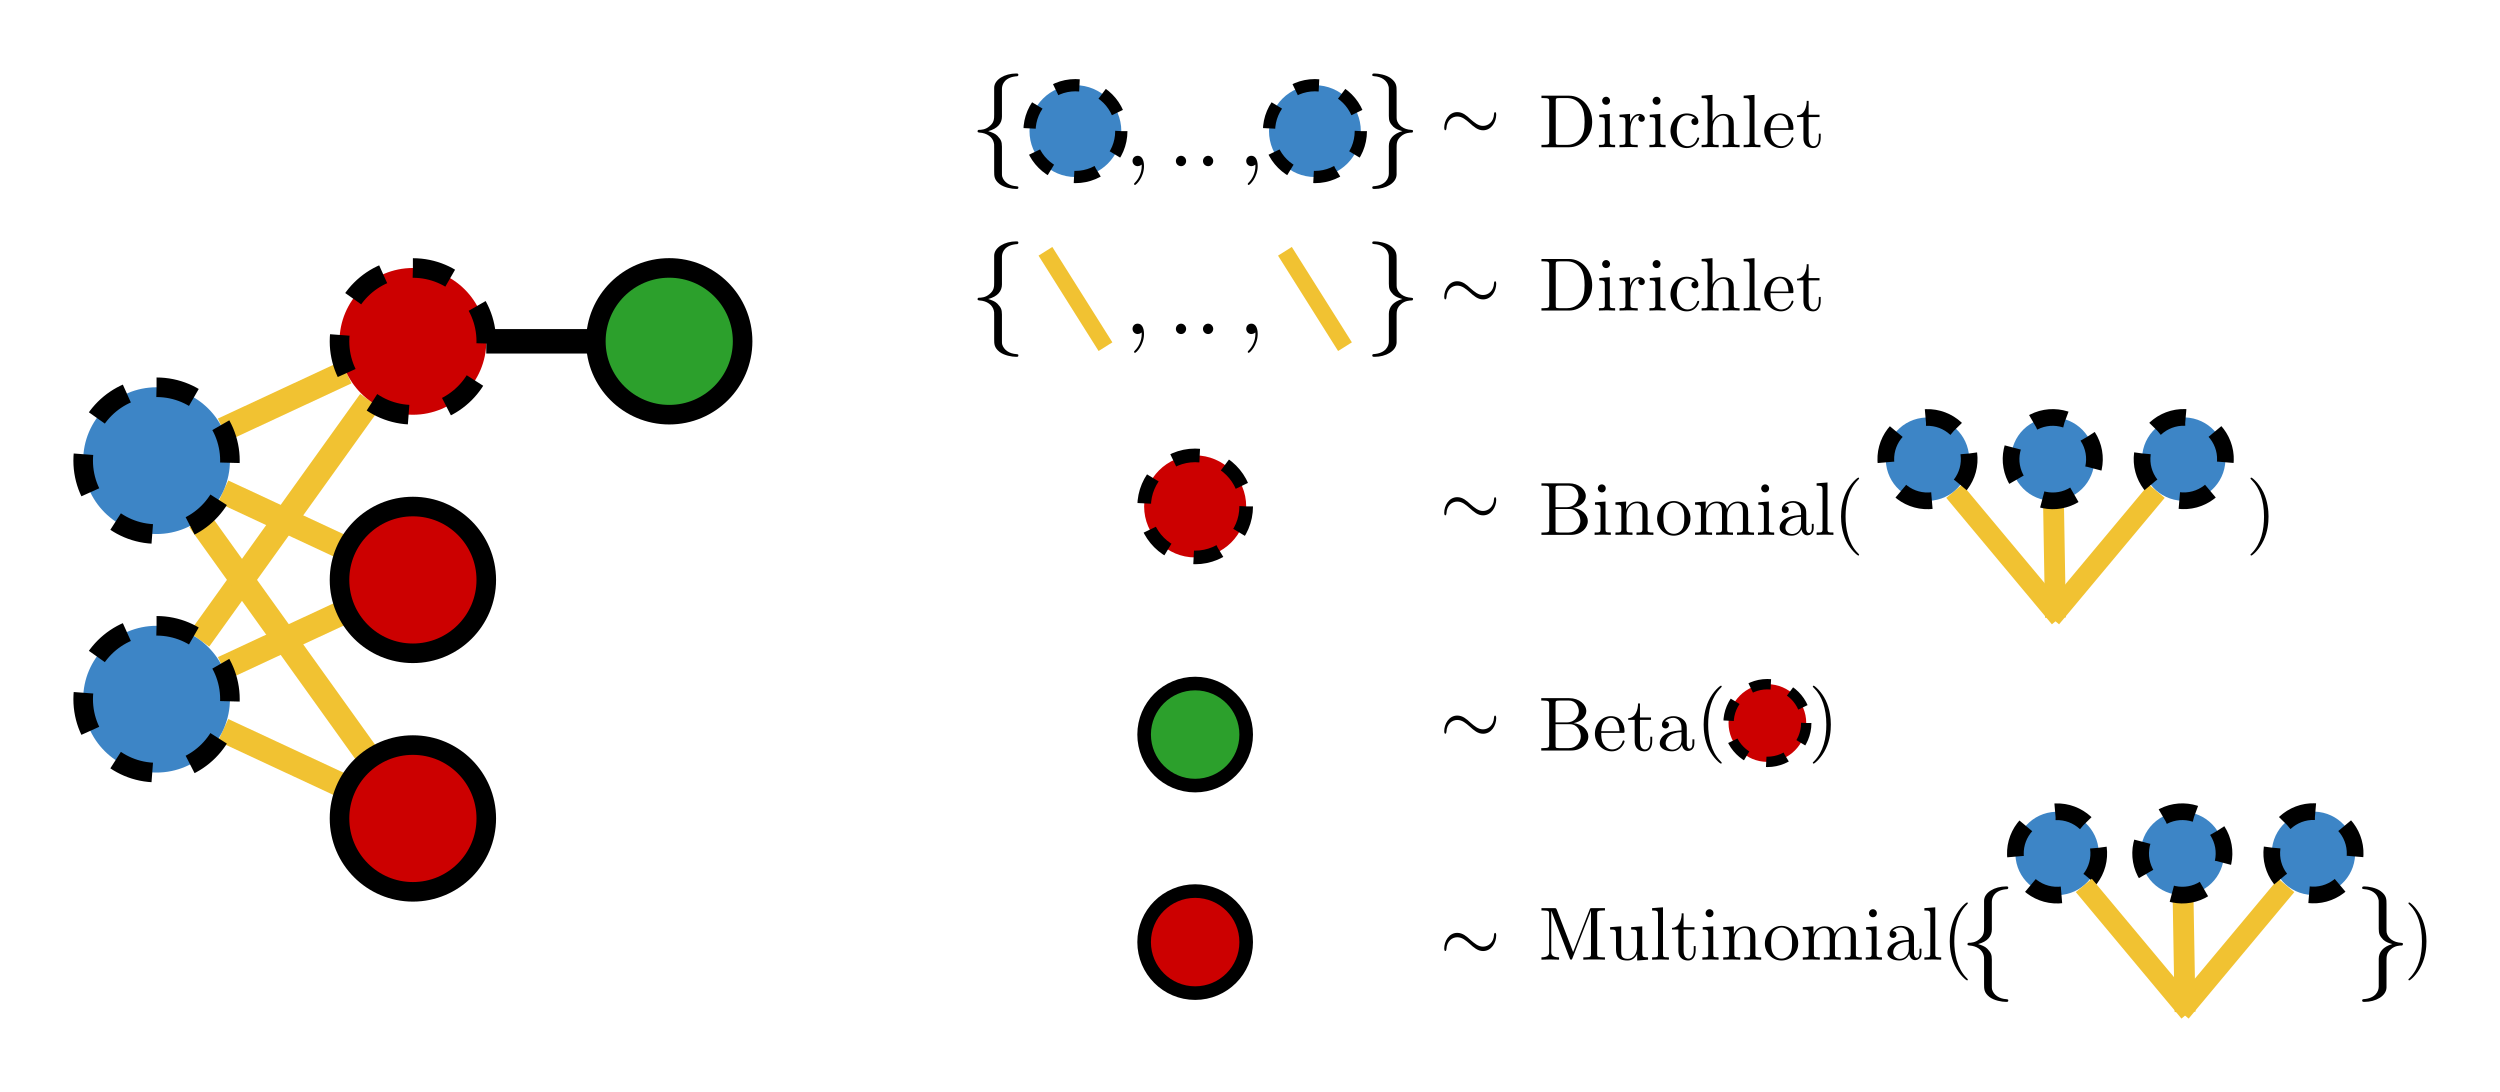 <?xml version="1.0" encoding="UTF-8" standalone="no"?>
<!-- Created with Inkscape (http://www.inkscape.org/) -->

<svg
   width="511.027mm"
   height="223.209mm"
   viewBox="0 0 511.027 223.209"
   version="1.1"
   id="svg31531"
   inkscape:version="1.1.2 (0a00cf5339, 2022-02-04)"
   sodipodi:docname="mini_latent_dirichlet_allocation.svg"
   inkscape:export-filename="/home/hylke/workspace/deep-topic-modelling/figures/mini_latent_dirichlet_allocation.png"
   inkscape:export-xdpi="96"
   inkscape:export-ydpi="96"
   xmlns:inkscape="http://www.inkscape.org/namespaces/inkscape"
   xmlns:sodipodi="http://sodipodi.sourceforge.net/DTD/sodipodi-0.dtd"
   xmlns:xlink="http://www.w3.org/1999/xlink"
   xmlns="http://www.w3.org/2000/svg"
   xmlns:svg="http://www.w3.org/2000/svg">
  <sodipodi:namedview
     id="namedview31533"
     pagecolor="#ffffff"
     bordercolor="#666666"
     borderopacity="1.0"
     inkscape:pageshadow="2"
     inkscape:pageopacity="0.0"
     inkscape:pagecheckerboard="0"
     inkscape:document-units="mm"
     showgrid="false"
     inkscape:zoom="0.35355339"
     inkscape:cx="848.52814"
     inkscape:cy="1006.9201"
     inkscape:window-width="1920"
     inkscape:window-height="1051"
     inkscape:window-x="0"
     inkscape:window-y="0"
     inkscape:window-maximized="1"
     inkscape:current-layer="layer1"
     fit-margin-top="15"
     fit-margin-left="15"
     fit-margin-right="15"
     fit-margin-bottom="15" />
  <defs
     id="defs31528">
    <mask
       maskUnits="userSpaceOnUse"
       id="mask76306">
      <rect
         style="fill:#f1c232;fill-opacity:1;stroke:#f1c232;stroke-width:1.085;stroke-miterlimit:4;stroke-dasharray:none;stroke-dashoffset:0;stroke-opacity:1;stop-color:#000000"
         id="rect76308"
         width="10.736"
         height="22.556"
         x="66.573"
         y="240.619" />
    </mask>
    <mask
       maskUnits="userSpaceOnUse"
       id="mask76351">
      <rect
         style="fill:#f1c232;fill-opacity:1;stroke:#f1c232;stroke-width:1.085;stroke-miterlimit:4;stroke-dasharray:none;stroke-dashoffset:0;stroke-opacity:1;stop-color:#000000"
         id="rect76353"
         width="10.736"
         height="22.556"
         x="84.286"
         y="198.733" />
    </mask>
    <g
       id="g7529">
      <symbol
         overflow="visible"
         id="symbol6240">
        <path
           style="stroke:none"
           d=""
           id="path8368" />
      </symbol>
      <symbol
         overflow="visible"
         id="symbol10">
        <path
           style="stroke:none"
           d="m 2.156,1.172 c 0,0.391 -0.266,1.031 -1.344,1.094 C 0.75,2.281 0.719,2.328 0.719,2.375 0.719,2.5 0.828,2.5 0.922,2.5 1.891,2.5 2.812,2 2.828,1.25 v -2.281 c 0,-0.391 0,-0.703 0.391,-1.031 C 3.562,-2.359 3.953,-2.375 4.172,-2.375 4.219,-2.391 4.25,-2.438 4.25,-2.5 4.25,-2.594 4.203,-2.594 4.094,-2.609 3.438,-2.641 2.953,-3 2.844,-3.484 2.828,-3.594 2.828,-3.625 2.828,-3.984 v -1.969 c 0,-0.422 0,-0.734 -0.484,-1.109 C 1.938,-7.375 1.25,-7.484 0.922,-7.484 c -0.094,0 -0.203,0 -0.203,0.125 0,0.094 0.062,0.094 0.156,0.109 0.625,0.031 1.125,0.359 1.25,0.859 0.031,0.094 0.031,0.109 0.031,0.469 v 2.094 c 0,0.453 0.078,0.625 0.391,0.953 0.219,0.203 0.5,0.297 0.781,0.375 -0.812,0.234 -1.172,0.703 -1.172,1.281 z m 0,0"
           id="path2892" />
      </symbol>
    </g>
    <g
       id="g7694">
      <symbol
         overflow="visible"
         id="symbol2057">
        <path
           style="stroke:none"
           d=""
           id="path3869" />
      </symbol>
      <symbol
         overflow="visible"
         id="symbol2481">
        <path
           style="stroke:none"
           d="m 2.156,1.172 c 0,0.391 -0.266,1.031 -1.344,1.094 C 0.75,2.281 0.719,2.328 0.719,2.375 0.719,2.5 0.828,2.5 0.922,2.5 1.891,2.5 2.812,2 2.828,1.25 v -2.281 c 0,-0.391 0,-0.703 0.391,-1.031 C 3.562,-2.359 3.953,-2.375 4.172,-2.375 4.219,-2.391 4.25,-2.438 4.25,-2.5 4.25,-2.594 4.203,-2.594 4.094,-2.609 3.438,-2.641 2.953,-3 2.844,-3.484 2.828,-3.594 2.828,-3.625 2.828,-3.984 v -1.969 c 0,-0.422 0,-0.734 -0.484,-1.109 C 1.938,-7.375 1.25,-7.484 0.922,-7.484 c -0.094,0 -0.203,0 -0.203,0.125 0,0.094 0.062,0.094 0.156,0.109 0.625,0.031 1.125,0.359 1.25,0.859 0.031,0.094 0.031,0.109 0.031,0.469 v 2.094 c 0,0.453 0.078,0.625 0.391,0.953 0.219,0.203 0.5,0.297 0.781,0.375 -0.812,0.234 -1.172,0.703 -1.172,1.281 z m 0,0"
           id="path3562" />
      </symbol>
    </g>
    <g
       id="g7515">
      <symbol
         overflow="visible"
         id="symbol6663">
        <path
           style="stroke:none"
           d=""
           id="path6578" />
      </symbol>
      <symbol
         overflow="visible"
         id="symbol9879">
        <path
           style="stroke:none"
           d="m 2.828,-6.156 c 0,-0.391 0.25,-1.031 1.344,-1.094 C 4.219,-7.266 4.25,-7.312 4.25,-7.359 c 0,-0.125 -0.078,-0.125 -0.188,-0.125 -0.984,0 -1.906,0.516 -1.906,1.25 v 2.281 c 0,0.391 0,0.703 -0.406,1.031 -0.344,0.297 -0.719,0.312 -0.938,0.312 C 0.75,-2.594 0.719,-2.547 0.719,-2.5 c 0,0.109 0.062,0.109 0.156,0.125 0.656,0.031 1.141,0.391 1.25,0.875 0.031,0.109 0.031,0.141 0.031,0.5 v 1.969 c 0,0.422 0,0.734 0.469,1.109 C 3.016,2.375 3.672,2.5 4.062,2.5 4.172,2.5 4.25,2.5 4.25,2.375 4.25,2.281 4.203,2.281 4.094,2.266 3.469,2.234 2.984,1.906 2.844,1.406 2.828,1.312 2.828,1.297 2.828,0.938 v -2.094 c 0,-0.453 -0.094,-0.625 -0.406,-0.953 C 2.219,-2.312 1.922,-2.406 1.641,-2.5 c 0.828,-0.219 1.188,-0.688 1.188,-1.266 z m 0,0"
           id="path3406" />
      </symbol>
    </g>
    <g
       id="g8903">
      <symbol
         overflow="visible"
         id="symbol6734">
        <path
           style="stroke:none"
           d=""
           id="path5360" />
      </symbol>
      <symbol
         overflow="visible"
         id="symbol6216">
        <path
           style="stroke:none"
           d="m 2.031,-0.016 c 0,-0.656 -0.25,-1.047 -0.641,-1.047 -0.328,0 -0.531,0.25 -0.531,0.531 C 0.859,-0.266 1.062,0 1.391,0 1.5,0 1.641,-0.047 1.734,-0.125 1.766,-0.156 1.781,-0.156 1.781,-0.156 c 0.016,0 0.016,0 0.016,0.141 0,0.75 -0.344,1.344 -0.672,1.672 -0.109,0.109 -0.109,0.125 -0.109,0.156 0,0.078 0.047,0.109 0.094,0.109 0.109,0 0.922,-0.766 0.922,-1.938 z m 0,0"
           id="path6651" />
      </symbol>
    </g>
    <g
       id="g4406">
      <symbol
         overflow="visible"
         id="symbol5466">
        <path
           style="stroke:none"
           d=""
           id="path7765" />
      </symbol>
      <symbol
         overflow="visible"
         id="symbol7255">
        <path
           style="stroke:none"
           d="m 2.031,-0.016 c 0,-0.656 -0.25,-1.047 -0.641,-1.047 -0.328,0 -0.531,0.25 -0.531,0.531 C 0.859,-0.266 1.062,0 1.391,0 1.5,0 1.641,-0.047 1.734,-0.125 1.766,-0.156 1.781,-0.156 1.781,-0.156 c 0.016,0 0.016,0 0.016,0.141 0,0.75 -0.344,1.344 -0.672,1.672 -0.109,0.109 -0.109,0.125 -0.109,0.156 0,0.078 0.047,0.109 0.094,0.109 0.109,0 0.922,-0.766 0.922,-1.938 z m 0,0"
           id="path4764" />
      </symbol>
      <symbol
         overflow="visible"
         id="symbol8456">
        <path
           style="stroke:none"
           d="m 1.906,-0.531 c 0,-0.281 -0.234,-0.531 -0.516,-0.531 -0.297,0 -0.531,0.25 -0.531,0.531 C 0.859,-0.234 1.094,0 1.391,0 1.672,0 1.906,-0.234 1.906,-0.531 Z m 0,0"
           id="path915" />
      </symbol>
    </g>
    <g
       id="g8633">
      <symbol
         overflow="visible"
         id="symbol241">
        <path
           style="stroke:none"
           d=""
           id="path2194" />
      </symbol>
      <symbol
         overflow="visible"
         id="symbol987">
        <path
           style="stroke:none"
           d="m 2.219,-3.656 v -2.438 C 2.219,-6.438 2.234,-6.5 2.703,-6.5 H 3.938 c 0.969,0 1.312,0.844 1.312,1.375 0,0.641 -0.484,1.469 -1.594,1.469 z M 4.562,-3.562 C 5.531,-3.75 6.219,-4.391 6.219,-5.125 6.219,-5.984 5.297,-6.812 4,-6.812 H 0.359 V -6.5 H 0.594 c 0.766,0 0.797,0.109 0.797,0.469 v 5.25 c 0,0.359 -0.031,0.469 -0.797,0.469 H 0.359 V 0 h 3.906 c 1.328,0 2.219,-0.891 2.219,-1.828 0,-0.859 -0.812,-1.609 -1.922,-1.734 z m -0.609,3.25 h -1.25 c -0.469,0 -0.484,-0.062 -0.484,-0.391 v -2.719 h 1.875 C 5.078,-3.422 5.5,-2.5 5.5,-1.828 5.5,-1.125 4.969,-0.312 3.953,-0.312 Z m 0,0"
           id="path141" />
      </symbol>
      <symbol
         overflow="visible"
         id="symbol7382">
        <path
           style="stroke:none"
           d="M 1.766,-4.406 0.375,-4.297 v 0.312 c 0.641,0 0.734,0.062 0.734,0.547 V -0.75 c 0,0.438 -0.109,0.438 -0.781,0.438 V 0 C 0.641,-0.016 1.188,-0.031 1.422,-0.031 1.781,-0.031 2.125,-0.016 2.469,0 v -0.312 c -0.672,0 -0.703,-0.047 -0.703,-0.438 z m 0.031,-1.734 c 0,-0.312 -0.234,-0.531 -0.516,-0.531 -0.312,0 -0.531,0.266 -0.531,0.531 0,0.266 0.219,0.531 0.531,0.531 0.281,0 0.516,-0.219 0.516,-0.531 z m 0,0"
           id="path1389" />
      </symbol>
      <symbol
         overflow="visible"
         id="symbol7899">
        <path
           style="stroke:none"
           d="M 1.094,-3.422 V -0.75 c 0,0.438 -0.109,0.438 -0.781,0.438 V 0 c 0.359,-0.016 0.859,-0.031 1.141,-0.031 0.25,0 0.766,0.016 1.109,0.031 v -0.312 c -0.672,0 -0.781,0 -0.781,-0.438 V -2.594 C 1.781,-3.625 2.5,-4.188 3.125,-4.188 c 0.641,0 0.75,0.531 0.75,1.109 V -0.75 c 0,0.438 -0.109,0.438 -0.781,0.438 V 0 c 0.344,-0.016 0.859,-0.031 1.125,-0.031 0.25,0 0.781,0.016 1.109,0.031 v -0.312 c -0.516,0 -0.766,0 -0.766,-0.297 v -1.906 c 0,-0.859 0,-1.156 -0.312,-1.516 -0.141,-0.172 -0.469,-0.375 -1.047,-0.375 C 2.469,-4.406 2,-3.984 1.719,-3.359 V -4.406 L 0.312,-4.297 v 0.312 c 0.703,0 0.781,0.062 0.781,0.562 z m 0,0"
           id="path6782" />
      </symbol>
      <symbol
         overflow="visible"
         id="symbol6022">
        <path
           style="stroke:none"
           d="M 4.688,-2.141 C 4.688,-3.406 3.703,-4.469 2.5,-4.469 c -1.25,0 -2.219,1.094 -2.219,2.328 0,1.297 1.031,2.25 2.203,2.25 1.203,0 2.203,-0.984 2.203,-2.25 z m -2.188,2 c -0.438,0 -0.875,-0.203 -1.141,-0.672 -0.25,-0.438 -0.25,-1.047 -0.25,-1.406 0,-0.391 0,-0.922 0.234,-1.359 C 1.609,-4.031 2.078,-4.25 2.484,-4.25 c 0.438,0 0.859,0.219 1.125,0.656 0.266,0.422 0.266,1 0.266,1.375 0,0.359 0,0.906 -0.219,1.344 C 3.422,-0.422 2.984,-0.141 2.5,-0.141 Z m 0,0"
           id="path8815" />
      </symbol>
      <symbol
         overflow="visible"
         id="symbol338">
        <path
           style="stroke:none"
           d="M 1.094,-3.422 V -0.75 c 0,0.438 -0.109,0.438 -0.781,0.438 V 0 c 0.359,-0.016 0.859,-0.031 1.141,-0.031 0.25,0 0.766,0.016 1.109,0.031 v -0.312 c -0.672,0 -0.781,0 -0.781,-0.438 V -2.594 C 1.781,-3.625 2.5,-4.188 3.125,-4.188 c 0.641,0 0.75,0.531 0.75,1.109 V -0.75 c 0,0.438 -0.109,0.438 -0.781,0.438 V 0 c 0.344,-0.016 0.859,-0.031 1.125,-0.031 0.25,0 0.781,0.016 1.109,0.031 v -0.312 c -0.656,0 -0.766,0 -0.766,-0.438 v -1.844 c 0,-1.031 0.703,-1.594 1.344,-1.594 0.625,0 0.734,0.531 0.734,1.109 V -0.75 c 0,0.438 -0.109,0.438 -0.781,0.438 V 0 c 0.344,-0.016 0.859,-0.031 1.125,-0.031 0.266,0 0.781,0.016 1.125,0.031 v -0.312 c -0.516,0 -0.766,0 -0.781,-0.297 v -1.906 c 0,-0.859 0,-1.156 -0.312,-1.516 -0.141,-0.172 -0.469,-0.375 -1.047,-0.375 -0.828,0 -1.281,0.594 -1.438,0.984 C 4.391,-4.297 3.656,-4.406 3.203,-4.406 2.469,-4.406 2,-3.984 1.719,-3.359 V -4.406 L 0.312,-4.297 v 0.312 c 0.703,0 0.781,0.062 0.781,0.562 z m 0,0"
           id="path1359" />
      </symbol>
      <symbol
         overflow="visible"
         id="symbol8638">
        <path
           style="stroke:none"
           d="m 3.312,-0.75 c 0.047,0.391 0.312,0.812 0.781,0.812 0.219,0 0.828,-0.141 0.828,-0.953 v -0.562 h -0.25 v 0.562 c 0,0.578 -0.25,0.641 -0.359,0.641 -0.328,0 -0.375,-0.453 -0.375,-0.5 v -1.984 c 0,-0.422 0,-0.812 -0.359,-1.188 C 3.188,-4.312 2.688,-4.469 2.219,-4.469 c -0.828,0 -1.516,0.469 -1.516,1.125 0,0.297 0.203,0.469 0.469,0.469 0.281,0 0.453,-0.203 0.453,-0.453 0,-0.125 -0.047,-0.453 -0.516,-0.453 C 1.391,-4.141 1.875,-4.25 2.188,-4.25 c 0.5,0 1.062,0.391 1.062,1.281 v 0.359 c -0.516,0.031 -1.203,0.062 -1.828,0.359 -0.75,0.344 -1,0.859 -1,1.297 0,0.812 0.969,1.062 1.594,1.062 0.656,0 1.109,-0.406 1.297,-0.859 z M 3.25,-2.391 v 1 c 0,0.938 -0.719,1.281 -1.172,1.281 -0.484,0 -0.891,-0.344 -0.891,-0.844 0,-0.547 0.422,-1.375 2.062,-1.438 z m 0,0"
           id="path8168" />
      </symbol>
      <symbol
         overflow="visible"
         id="symbol6389">
        <path
           style="stroke:none"
           d="M 1.766,-6.922 0.328,-6.812 V -6.5 c 0.703,0 0.781,0.062 0.781,0.562 V -0.75 c 0,0.438 -0.109,0.438 -0.781,0.438 V 0 C 0.656,-0.016 1.188,-0.031 1.438,-0.031 c 0.25,0 0.734,0.016 1.109,0.031 v -0.312 c -0.672,0 -0.781,0 -0.781,-0.438 z m 0,0"
           id="path5424" />
      </symbol>
    </g>
    <g
       id="g5013">
      <symbol
         overflow="visible"
         id="symbol9435">
        <path
           style="stroke:none"
           d=""
           id="path73" />
      </symbol>
      <symbol
         overflow="visible"
         id="symbol8055">
        <path
           style="stroke:none"
           d="m 2.219,-3.656 v -2.438 C 2.219,-6.438 2.234,-6.5 2.703,-6.5 H 3.938 c 0.969,0 1.312,0.844 1.312,1.375 0,0.641 -0.484,1.469 -1.594,1.469 z M 4.562,-3.562 C 5.531,-3.75 6.219,-4.391 6.219,-5.125 6.219,-5.984 5.297,-6.812 4,-6.812 H 0.359 V -6.5 H 0.594 c 0.766,0 0.797,0.109 0.797,0.469 v 5.25 c 0,0.359 -0.031,0.469 -0.797,0.469 H 0.359 V 0 h 3.906 c 1.328,0 2.219,-0.891 2.219,-1.828 0,-0.859 -0.812,-1.609 -1.922,-1.734 z m -0.609,3.25 h -1.25 c -0.469,0 -0.484,-0.062 -0.484,-0.391 v -2.719 h 1.875 C 5.078,-3.422 5.5,-2.5 5.5,-1.828 5.5,-1.125 4.969,-0.312 3.953,-0.312 Z m 0,0"
           id="path4608" />
      </symbol>
      <symbol
         overflow="visible"
         id="symbol4987">
        <path
           style="stroke:none"
           d="M 1.109,-2.516 C 1.172,-4 2.016,-4.25 2.359,-4.25 c 1.016,0 1.125,1.344 1.125,1.734 z m 0,0.219 h 2.781 c 0.219,0 0.25,0 0.25,-0.219 0,-0.984 -0.547,-1.953 -1.781,-1.953 -1.156,0 -2.078,1.031 -2.078,2.281 0,1.328 1.047,2.297 2.188,2.297 C 3.688,0.109 4.141,-1 4.141,-1.188 4.141,-1.281 4.062,-1.312 4,-1.312 c -0.078,0 -0.109,0.062 -0.125,0.141 -0.344,1.031 -1.25,1.031 -1.344,1.031 -0.5,0 -0.891,-0.297 -1.125,-0.672 -0.297,-0.469 -0.297,-1.125 -0.297,-1.484 z m 0,0"
           id="path9689" />
      </symbol>
      <symbol
         overflow="visible"
         id="symbol8540">
        <path
           style="stroke:none"
           d="m 1.719,-3.984 h 1.438 v -0.312 H 1.719 V -6.125 h -0.25 c 0,0.812 -0.297,1.875 -1.281,1.922 v 0.219 h 0.844 v 2.75 c 0,1.219 0.938,1.344 1.297,1.344 0.703,0 0.984,-0.703 0.984,-1.344 v -0.562 h -0.25 V -1.25 c 0,0.734 -0.297,1.109 -0.672,1.109 -0.672,0 -0.672,-0.906 -0.672,-1.078 z m 0,0"
           id="path25" />
      </symbol>
      <symbol
         overflow="visible"
         id="symbol9051">
        <path
           style="stroke:none"
           d="m 3.312,-0.75 c 0.047,0.391 0.312,0.812 0.781,0.812 0.219,0 0.828,-0.141 0.828,-0.953 v -0.562 h -0.25 v 0.562 c 0,0.578 -0.25,0.641 -0.359,0.641 -0.328,0 -0.375,-0.453 -0.375,-0.5 v -1.984 c 0,-0.422 0,-0.812 -0.359,-1.188 C 3.188,-4.312 2.688,-4.469 2.219,-4.469 c -0.828,0 -1.516,0.469 -1.516,1.125 0,0.297 0.203,0.469 0.469,0.469 0.281,0 0.453,-0.203 0.453,-0.453 0,-0.125 -0.047,-0.453 -0.516,-0.453 C 1.391,-4.141 1.875,-4.25 2.188,-4.25 c 0.5,0 1.062,0.391 1.062,1.281 v 0.359 c -0.516,0.031 -1.203,0.062 -1.828,0.359 -0.75,0.344 -1,0.859 -1,1.297 0,0.812 0.969,1.062 1.594,1.062 0.656,0 1.109,-0.406 1.297,-0.859 z M 3.25,-2.391 v 1 c 0,0.938 -0.719,1.281 -1.172,1.281 -0.484,0 -0.891,-0.344 -0.891,-0.844 0,-0.547 0.422,-1.375 2.062,-1.438 z m 0,0"
           id="path7451" />
      </symbol>
    </g>
  </defs>
  <g
     inkscape:label="Layer 1"
     inkscape:groupmode="layer"
     id="layer1"
     transform="translate(162.729,3.054)">
    <g
       id="g134657"
       transform="translate(35.855,-81.695)">
      <g
         inkscape:label=""
         transform="matrix(1.547,0,0,1.547,-26.283,148.015)"
         id="g26655-5">
        <g
           id="g8141-4">
          <g
             style="fill:#000000;fill-opacity:1"
             id="g8915-9">
            <g
               id="use7664-2"
               transform="translate(91.925,81.963)">
              <path
                 style="stroke:none"
                 d="M 2.406,-6.594 C 2.312,-6.812 2.281,-6.812 2.047,-6.812 H 0.375 V -6.5 h 0.234 c 0.766,0 0.781,0.109 0.781,0.469 v 4.984 c 0,0.266 0,0.734 -1.016,0.734 V 0 c 0.344,-0.016 0.828,-0.031 1.156,-0.031 0.328,0 0.828,0.016 1.172,0.031 v -0.312 c -1.031,0 -1.031,-0.469 -1.031,-0.734 v -5.375 H 1.688 L 4.094,-0.219 C 4.141,-0.094 4.188,0 4.281,0 4.391,0 4.422,-0.078 4.469,-0.188 L 6.922,-6.5 v 5.719 c 0,0.359 -0.016,0.469 -0.781,0.469 H 5.906 V 0 c 0.359,-0.031 1.047,-0.031 1.438,-0.031 0.375,0 1.047,0 1.422,0.031 v -0.312 h -0.25 c -0.766,0 -0.781,-0.109 -0.781,-0.469 v -5.25 C 7.734,-6.391 7.75,-6.5 8.516,-6.5 h 0.25 v -0.312 h -1.688 C 6.812,-6.812 6.812,-6.797 6.75,-6.625 L 4.562,-1 Z m 0,0"
                 id="path28218-5" />
            </g>
            <g
               id="use520-7"
               transform="translate(101.058,81.963)">
              <path
                 style="stroke:none"
                 d="M 3.891,-0.781 V 0.109 L 5.328,0 V -0.312 C 4.641,-0.312 4.562,-0.375 4.562,-0.875 v -3.531 l -1.469,0.109 v 0.312 c 0.688,0 0.781,0.062 0.781,0.562 v 1.766 c 0,0.875 -0.484,1.547 -1.219,1.547 -0.828,0 -0.875,-0.469 -0.875,-0.984 v -3.312 L 0.312,-4.297 v 0.312 c 0.781,0 0.781,0.031 0.781,0.906 v 1.5 c 0,0.781 0,1.688 1.516,1.688 0.562,0 1,-0.281 1.281,-0.891 z m 0,0"
                 id="path28214-4" />
            </g>
            <g
               id="use2584-9"
               transform="translate(106.593,81.963)">
              <path
                 style="stroke:none"
                 d="M 1.766,-6.922 0.328,-6.812 V -6.5 c 0.703,0 0.781,0.062 0.781,0.562 V -0.75 c 0,0.438 -0.109,0.438 -0.781,0.438 V 0 C 0.656,-0.016 1.188,-0.031 1.438,-0.031 c 0.25,0 0.734,0.016 1.109,0.031 v -0.312 c -0.672,0 -0.781,0 -0.781,-0.438 z m 0,0"
                 id="path28206-9" />
            </g>
            <g
               id="use16-4"
               transform="translate(109.361,81.963)">
              <path
                 style="stroke:none"
                 d="m 1.719,-3.984 h 1.438 v -0.312 H 1.719 V -6.125 h -0.25 c 0,0.812 -0.297,1.875 -1.281,1.922 v 0.219 h 0.844 v 2.75 c 0,1.219 0.938,1.344 1.297,1.344 0.703,0 0.984,-0.703 0.984,-1.344 v -0.562 h -0.25 V -1.25 c 0,0.734 -0.297,1.109 -0.672,1.109 -0.672,0 -0.672,-0.906 -0.672,-1.078 z m 0,0"
                 id="path28202-5" />
            </g>
            <g
               id="use5721-9"
               transform="translate(113.235,81.963)">
              <path
                 style="stroke:none"
                 d="M 1.766,-4.406 0.375,-4.297 v 0.312 c 0.641,0 0.734,0.062 0.734,0.547 V -0.75 c 0,0.438 -0.109,0.438 -0.781,0.438 V 0 C 0.641,-0.016 1.188,-0.031 1.422,-0.031 1.781,-0.031 2.125,-0.016 2.469,0 v -0.312 c -0.672,0 -0.703,-0.047 -0.703,-0.438 z m 0.031,-1.734 c 0,-0.312 -0.234,-0.531 -0.516,-0.531 -0.312,0 -0.531,0.266 -0.531,0.531 0,0.266 0.219,0.531 0.531,0.531 0.281,0 0.516,-0.219 0.516,-0.531 z m 0,0"
                 id="path28194-3" />
            </g>
            <g
               id="use8760-5"
               transform="translate(116.003,81.963)">
              <path
                 style="stroke:none"
                 d="M 1.094,-3.422 V -0.75 c 0,0.438 -0.109,0.438 -0.781,0.438 V 0 c 0.359,-0.016 0.859,-0.031 1.141,-0.031 0.25,0 0.766,0.016 1.109,0.031 v -0.312 c -0.672,0 -0.781,0 -0.781,-0.438 V -2.594 C 1.781,-3.625 2.5,-4.188 3.125,-4.188 c 0.641,0 0.75,0.531 0.75,1.109 V -0.75 c 0,0.438 -0.109,0.438 -0.781,0.438 V 0 c 0.344,-0.016 0.859,-0.031 1.125,-0.031 0.25,0 0.781,0.016 1.109,0.031 v -0.312 c -0.516,0 -0.766,0 -0.766,-0.297 v -1.906 c 0,-0.859 0,-1.156 -0.312,-1.516 -0.141,-0.172 -0.469,-0.375 -1.047,-0.375 C 2.469,-4.406 2,-3.984 1.719,-3.359 V -4.406 L 0.312,-4.297 v 0.312 c 0.703,0 0.781,0.062 0.781,0.562 z m 0,0"
                 id="path28190-7" />
            </g>
            <g
               id="use3830-0"
               transform="translate(121.538,81.963)">
              <path
                 style="stroke:none"
                 d="M 4.688,-2.141 C 4.688,-3.406 3.703,-4.469 2.5,-4.469 c -1.25,0 -2.219,1.094 -2.219,2.328 0,1.297 1.031,2.25 2.203,2.25 1.203,0 2.203,-0.984 2.203,-2.25 z m -2.188,2 c -0.438,0 -0.875,-0.203 -1.141,-0.672 -0.25,-0.438 -0.25,-1.047 -0.25,-1.406 0,-0.391 0,-0.922 0.234,-1.359 C 1.609,-4.031 2.078,-4.25 2.484,-4.25 c 0.438,0 0.859,0.219 1.125,0.656 0.266,0.422 0.266,1 0.266,1.375 0,0.359 0,0.906 -0.219,1.344 C 3.422,-0.422 2.984,-0.141 2.5,-0.141 Z m 0,0"
                 id="path28186-8" />
            </g>
            <g
               id="use5424-1"
               transform="translate(126.519,81.963)">
              <path
                 style="stroke:none"
                 d="M 1.094,-3.422 V -0.75 c 0,0.438 -0.109,0.438 -0.781,0.438 V 0 c 0.359,-0.016 0.859,-0.031 1.141,-0.031 0.25,0 0.766,0.016 1.109,0.031 v -0.312 c -0.672,0 -0.781,0 -0.781,-0.438 V -2.594 C 1.781,-3.625 2.5,-4.188 3.125,-4.188 c 0.641,0 0.75,0.531 0.75,1.109 V -0.75 c 0,0.438 -0.109,0.438 -0.781,0.438 V 0 c 0.344,-0.016 0.859,-0.031 1.125,-0.031 0.25,0 0.781,0.016 1.109,0.031 v -0.312 c -0.656,0 -0.766,0 -0.766,-0.438 v -1.844 c 0,-1.031 0.703,-1.594 1.344,-1.594 0.625,0 0.734,0.531 0.734,1.109 V -0.75 c 0,0.438 -0.109,0.438 -0.781,0.438 V 0 c 0.344,-0.016 0.859,-0.031 1.125,-0.031 0.266,0 0.781,0.016 1.125,0.031 v -0.312 c -0.516,0 -0.766,0 -0.781,-0.297 v -1.906 c 0,-0.859 0,-1.156 -0.312,-1.516 -0.141,-0.172 -0.469,-0.375 -1.047,-0.375 -0.828,0 -1.281,0.594 -1.438,0.984 C 4.391,-4.297 3.656,-4.406 3.203,-4.406 2.469,-4.406 2,-3.984 1.719,-3.359 V -4.406 L 0.312,-4.297 v 0.312 c 0.703,0 0.781,0.062 0.781,0.562 z m 0,0"
                 id="path28182-9" />
            </g>
            <g
               id="use6576-9"
               transform="translate(134.821,81.963)">
              <path
                 style="stroke:none"
                 d="M 1.766,-4.406 0.375,-4.297 v 0.312 c 0.641,0 0.734,0.062 0.734,0.547 V -0.75 c 0,0.438 -0.109,0.438 -0.781,0.438 V 0 C 0.641,-0.016 1.188,-0.031 1.422,-0.031 1.781,-0.031 2.125,-0.016 2.469,0 v -0.312 c -0.672,0 -0.703,-0.047 -0.703,-0.438 z m 0.031,-1.734 c 0,-0.312 -0.234,-0.531 -0.516,-0.531 -0.312,0 -0.531,0.266 -0.531,0.531 0,0.266 0.219,0.531 0.531,0.531 0.281,0 0.516,-0.219 0.516,-0.531 z m 0,0"
                 id="path28198-7" />
            </g>
            <g
               id="use808-8"
               transform="translate(137.589,81.963)">
              <path
                 style="stroke:none"
                 d="m 3.312,-0.75 c 0.047,0.391 0.312,0.812 0.781,0.812 0.219,0 0.828,-0.141 0.828,-0.953 v -0.562 h -0.25 v 0.562 c 0,0.578 -0.25,0.641 -0.359,0.641 -0.328,0 -0.375,-0.453 -0.375,-0.5 v -1.984 c 0,-0.422 0,-0.812 -0.359,-1.188 C 3.188,-4.312 2.688,-4.469 2.219,-4.469 c -0.828,0 -1.516,0.469 -1.516,1.125 0,0.297 0.203,0.469 0.469,0.469 0.281,0 0.453,-0.203 0.453,-0.453 0,-0.125 -0.047,-0.453 -0.516,-0.453 C 1.391,-4.141 1.875,-4.25 2.188,-4.25 c 0.5,0 1.062,0.391 1.062,1.281 v 0.359 c -0.516,0.031 -1.203,0.062 -1.828,0.359 -0.75,0.344 -1,0.859 -1,1.297 0,0.812 0.969,1.062 1.594,1.062 0.656,0 1.109,-0.406 1.297,-0.859 z M 3.25,-2.391 v 1 c 0,0.938 -0.719,1.281 -1.172,1.281 -0.484,0 -0.891,-0.344 -0.891,-0.844 0,-0.547 0.422,-1.375 2.062,-1.438 z m 0,0"
                 id="path28178-2" />
            </g>
            <g
               id="use747-5"
               transform="translate(142.57,81.963)">
              <path
                 style="stroke:none"
                 d="M 1.766,-6.922 0.328,-6.812 V -6.5 c 0.703,0 0.781,0.062 0.781,0.562 V -0.75 c 0,0.438 -0.109,0.438 -0.781,0.438 V 0 C 0.656,-0.016 1.188,-0.031 1.438,-0.031 c 0.25,0 0.734,0.016 1.109,0.031 v -0.312 c -0.672,0 -0.781,0 -0.781,-0.438 z m 0,0"
                 id="path28210-3" />
            </g>
          </g>
        </g>
      </g>
      <g
         inkscape:label=""
         transform="matrix(1.596,0,0,1.596,51.689,144.239)"
         id="g53538-4">
        <g
           id="g6838-9">
          <g
             style="fill:#000000;fill-opacity:1"
             id="g7645-0">
            <g
               id="use284-2"
               transform="translate(91.925,81.963)">
              <path
                 style="stroke:none"
                 d="m 3.297,2.391 c 0,-0.031 0,-0.047 -0.172,-0.219 C 1.891,0.922 1.562,-0.969 1.562,-2.5 c 0,-1.734 0.375,-3.469 1.609,-4.703 0.125,-0.125 0.125,-0.141 0.125,-0.172 0,-0.078 -0.031,-0.109 -0.094,-0.109 -0.109,0 -1,0.688 -1.594,1.953 -0.5,1.094 -0.625,2.203 -0.625,3.031 0,0.781 0.109,1.984 0.656,3.125 C 2.25,1.844 3.094,2.5 3.203,2.5 c 0.062,0 0.094,-0.031 0.094,-0.109 z m 0,0"
                 id="path28234-0" />
            </g>
          </g>
        </g>
      </g>
      <g
         inkscape:label=""
         transform="matrix(1.596,0,0,1.596,146.107,144.239)"
         id="g54453-1">
        <g
           id="g7997-9">
          <g
             style="fill:#000000;fill-opacity:1"
             id="g1350-6">
            <g
               id="use6848-2"
               transform="translate(91.925,81.963)">
              <path
                 style="stroke:none"
                 d="m 2.875,-2.5 c 0,-0.766 -0.109,-1.969 -0.656,-3.109 -0.594,-1.219 -1.453,-1.875 -1.547,-1.875 -0.062,0 -0.109,0.047 -0.109,0.109 0,0.031 0,0.047 0.188,0.234 0.984,0.984 1.547,2.562 1.547,4.641 0,1.719 -0.359,3.469 -1.594,4.719 C 0.562,2.344 0.562,2.359 0.562,2.391 0.562,2.453 0.609,2.5 0.672,2.5 0.766,2.5 1.672,1.812 2.25,0.547 2.766,-0.547 2.875,-1.656 2.875,-2.5 Z m 0,0"
                 id="path28226-1" />
            </g>
          </g>
        </g>
      </g>
      <g
         id="g133355"
         transform="translate(-205.004,291.845)">
        <g
           id="g133018-4"
           transform="translate(113.556,-218.398)">
          <circle
             style="fill:#3d85c6;fill-opacity:1;stroke:#000000;stroke-width:3.409;stroke-miterlimit:4;stroke-dasharray:6.818, 6.818;stroke-dashoffset:0"
             id="path846-9-6-1-0-8"
             cx="286.203"
             cy="220.342"
             transform="rotate(-7.766)"
             r="8.523" />
          <g
             id="g133009-7">
            <path
               style="fill:#f4bf35;fill-opacity:0.094;fill-rule:evenodd;stroke:#f1c232;stroke-width:4.262;stroke-linecap:butt;stroke-linejoin:miter;stroke-miterlimit:4;stroke-dasharray:none;stroke-opacity:1"
               d="m 340.415,212.038 -21.597,-25.852"
               id="path23096-2-6-1-0"
               inkscape:connector-type="polyline"
               inkscape:connector-curvature="0"
               inkscape:connection-end="#path846-9-6-1-0-8" />
            <path
               style="fill:#f4bf35;fill-opacity:0.094;fill-rule:evenodd;stroke:#f1c232;stroke-width:4.262;stroke-linecap:butt;stroke-linejoin:miter;stroke-miterlimit:4;stroke-dasharray:none;stroke-opacity:1"
               d="m 338.611,212.038 21.598,-25.851"
               id="path23096-2-2-2-6-8"
               inkscape:connector-type="polyline"
               inkscape:connector-curvature="0"
               inkscape:connection-end="#path846-9-6-3-9-3-6-2" />
            <circle
               style="fill:#3d85c6;fill-opacity:1;stroke:#000000;stroke-width:3.409;stroke-miterlimit:4;stroke-dasharray:6.818, 6.818;stroke-dashoffset:0"
               id="path846-9-6-3-9-3-6-2"
               cx="-386.595"
               cy="128.585"
               transform="matrix(-0.991,-0.135,-0.135,0.991,0,0)"
               r="8.523" />
            <path
               style="fill:#f1c331;fill-opacity:0.349;fill-rule:evenodd;stroke:#f1c232;stroke-width:4.262;stroke-linecap:butt;stroke-linejoin:miter;stroke-miterlimit:4;stroke-dasharray:none;stroke-opacity:1"
               d="m 339.513,212.038 -0.411,-23.87"
               id="path29881-6-9-3-2-2"
               inkscape:connector-type="polyline"
               inkscape:connector-curvature="0"
               inkscape:connection-end="#path846-1-1-2-1-0-4" />
            <circle
               style="fill:#3d85c6;fill-opacity:1;stroke:#000000;stroke-width:3.409;stroke-miterlimit:4;stroke-dasharray:6.818, 6.818;stroke-dashoffset:0"
               id="path846-1-1-2-1-0-4"
               cx="186.725"
               cy="335.108"
               transform="rotate(-32.95)"
               r="8.523" />
          </g>
        </g>
        <g
           inkscape:label=""
           transform="matrix(2.364,0,0,2.364,270.252,-208.078)"
           id="g79041-80-0">
          <g
             id="g2322-2-3">
            <g
               style="fill:#000000;fill-opacity:1"
               id="g7153-10-3">
              <g
                 id="use4055-5-3"
                 transform="translate(91.925,81.963)">
                <path
                   style="stroke:none"
                   d="m 2.156,1.172 c 0,0.391 -0.266,1.031 -1.344,1.094 C 0.75,2.281 0.719,2.328 0.719,2.375 0.719,2.5 0.828,2.5 0.922,2.5 1.891,2.5 2.812,2 2.828,1.25 v -2.281 c 0,-0.391 0,-0.703 0.391,-1.031 C 3.562,-2.359 3.953,-2.375 4.172,-2.375 4.219,-2.391 4.25,-2.438 4.25,-2.5 4.25,-2.594 4.203,-2.594 4.094,-2.609 3.438,-2.641 2.953,-3 2.844,-3.484 2.828,-3.594 2.828,-3.625 2.828,-3.984 v -1.969 c 0,-0.422 0,-0.734 -0.484,-1.109 C 1.938,-7.375 1.25,-7.484 0.922,-7.484 c -0.094,0 -0.203,0 -0.203,0.125 0,0.094 0.062,0.094 0.156,0.109 0.625,0.031 1.125,0.359 1.25,0.859 0.031,0.094 0.031,0.109 0.031,0.469 v 2.094 c 0,0.453 0.078,0.625 0.391,0.953 0.219,0.203 0.5,0.297 0.781,0.375 -0.812,0.234 -1.172,0.703 -1.172,1.281 z m 0,0"
                   id="path86968-7" />
              </g>
            </g>
          </g>
        </g>
        <g
           inkscape:label=""
           transform="matrix(2.364,0,0,2.364,189.577,-208.078)"
           id="g79579-1-3">
          <g
             id="g2975-1-2">
            <g
               style="fill:#000000;fill-opacity:1"
               id="g5105-08-6">
              <g
                 id="use1652-50-5"
                 transform="translate(91.925,81.963)">
                <path
                   style="stroke:none"
                   d="m 2.828,-6.156 c 0,-0.391 0.25,-1.031 1.344,-1.094 C 4.219,-7.266 4.25,-7.312 4.25,-7.359 c 0,-0.125 -0.078,-0.125 -0.188,-0.125 -0.984,0 -1.906,0.516 -1.906,1.25 v 2.281 c 0,0.391 0,0.703 -0.406,1.031 -0.344,0.297 -0.719,0.312 -0.938,0.312 C 0.75,-2.594 0.719,-2.547 0.719,-2.5 c 0,0.109 0.062,0.109 0.156,0.125 0.656,0.031 1.141,0.391 1.25,0.875 0.031,0.109 0.031,0.141 0.031,0.5 v 1.969 c 0,0.422 0,0.734 0.469,1.109 C 3.016,2.375 3.672,2.5 4.062,2.5 4.172,2.5 4.25,2.5 4.25,2.375 4.25,2.281 4.203,2.281 4.094,2.266 3.469,2.234 2.984,1.906 2.844,1.406 2.828,1.312 2.828,1.297 2.828,0.938 v -2.094 c 0,-0.453 -0.094,-0.625 -0.406,-0.953 C 2.219,-2.312 1.922,-2.406 1.641,-2.5 c 0.828,-0.219 1.188,-0.688 1.188,-1.266 z m 0,0"
                   id="path86960-2" />
              </g>
            </g>
          </g>
        </g>
      </g>
    </g>
    <path
       style="fill:#000000;fill-opacity:1;fill-rule:evenodd;stroke:#000000;stroke-width:5;stroke-linecap:butt;stroke-linejoin:miter;stroke-miterlimit:4;stroke-dasharray:none;stroke-opacity:1"
       d="m -63.33,66.713 22.4,1e-6"
       id="path62767"
       inkscape:connector-type="polyline"
       inkscape:connector-curvature="0"
       inkscape:connection-start="#path846-6-1"
       inkscape:connection-end="#path846-2-6" />
    <path
       style="fill:#f1c232;fill-opacity:1;fill-rule:evenodd;stroke:#f1c232;stroke-width:5;stroke-linecap:butt;stroke-linejoin:miter;stroke-miterlimit:4;stroke-dasharray:none;stroke-opacity:1"
       d="M -122,127.669 -87.072,78.916"
       id="path15202"
       inkscape:connector-type="polyline"
       inkscape:connector-curvature="0"
       inkscape:connection-start="#path846-5-0"
       inkscape:connection-end="#path846-6-1" />
    <path
       style="fill:#f1c232;fill-opacity:1;fill-rule:evenodd;stroke:#f1c232;stroke-width:5;stroke-linecap:butt;stroke-linejoin:miter;stroke-miterlimit:4;stroke-dasharray:none;stroke-opacity:1"
       d="m -117.133,133.531 25.202,-11.719"
       id="path1994"
       inkscape:connector-type="polyline"
       inkscape:connector-curvature="0"
       inkscape:connection-start="#path846-5-0"
       inkscape:connection-end="#path846-3-9" />
    <path
       style="fill:none;fill-opacity:1;fill-rule:evenodd;stroke:#f1c232;stroke-width:5;stroke-linecap:butt;stroke-linejoin:miter;stroke-miterlimit:4;stroke-dasharray:none;stroke-opacity:1"
       d="M -91.928,157.916 -117.125,146.186"
       id="path10156-6"
       inkscape:connector-type="polyline"
       inkscape:connector-curvature="0"
       inkscape:connection-start="#path846-2"
       inkscape:connection-end="#path846-5-0" />
    <path
       style="fill:#f1c232;fill-opacity:1;fill-rule:evenodd;stroke:#f1c232;stroke-width:5;stroke-linecap:butt;stroke-linejoin:miter;stroke-miterlimit:4;stroke-dasharray:none;stroke-opacity:1"
       d="M -87.064,152.053 -121.987,103.297"
       id="path16203-7"
       inkscape:connector-type="polyline"
       inkscape:connector-curvature="0"
       inkscape:connection-start="#path846-2"
       inkscape:connection-end="#path846-35-6" />
    <path
       style="fill:#f1c232;fill-opacity:1;fill-rule:evenodd;stroke:#f1c232;stroke-width:5;stroke-linecap:butt;stroke-linejoin:miter;stroke-miterlimit:4;stroke-dasharray:none;stroke-opacity:1"
       d="M -91.928,109.156 -117.125,97.426"
       id="path16207-5"
       inkscape:connector-type="polyline"
       inkscape:connector-curvature="0"
       inkscape:connection-start="#path846-3-9"
       inkscape:connection-end="#path846-35-6" />
    <path
       style="fill:#f1c232;fill-opacity:1;fill-rule:evenodd;stroke:#f1c232;stroke-width:5;stroke-linecap:butt;stroke-linejoin:miter;stroke-miterlimit:4;stroke-dasharray:none;stroke-opacity:1"
       d="M -91.935,73.043 -117.134,84.768"
       id="path16391-3"
       inkscape:connector-type="polyline"
       inkscape:connector-curvature="0"
       inkscape:connection-start="#path846-6-1"
       inkscape:connection-end="#path846-35-6" />
    <circle
       style="fill:#cc0000;fill-opacity:1;stroke:#000000;stroke-width:4;stroke-miterlimit:4;stroke-dasharray:none"
       id="path846-2"
       cx="-164.247"
       cy="-78.329"
       r="15"
       transform="rotate(-90)" />
    <circle
       style="fill:#2ca02c;fill-opacity:1;stroke:#000000;stroke-width:4;stroke-miterlimit:4;stroke-dasharray:none"
       id="path846-2-6"
       cx="-66.713"
       cy="-25.93"
       r="15"
       transform="rotate(-90)" />
    <circle
       style="fill:#cc0000;fill-opacity:1;stroke:#000000;stroke-width:4;stroke-miterlimit:4;stroke-dasharray:none;stroke-dashoffset:0"
       id="path846-3-9"
       cx="-115.487"
       cy="-78.329"
       r="15"
       transform="rotate(-90)" />
    <circle
       style="fill:#cc0000;fill-opacity:1;stroke:#000000;stroke-width:4;stroke-miterlimit:4;stroke-dasharray:8, 8;stroke-dashoffset:0"
       id="path846-6-1"
       cx="-66.727"
       cy="-78.329"
       r="15"
       transform="rotate(-90)" />
    <circle
       style="fill:#3d85c6;fill-opacity:1;stroke:#000000;stroke-width:4;stroke-miterlimit:4;stroke-dasharray:8, 8;stroke-dashoffset:0"
       id="path846-5-0"
       cx="-139.867"
       cy="-130.728"
       r="15"
       transform="rotate(-90)" />
    <circle
       style="fill:#3d85c6;fill-opacity:1;stroke:#000000;stroke-width:4;stroke-miterlimit:4;stroke-dasharray:8, 8;stroke-dashoffset:0"
       id="path846-35-6"
       cx="-91.107"
       cy="-130.728"
       r="15"
       transform="rotate(-90)" />
    <g
       id="g132044"
       transform="translate(0,-7.297)">
      <g
         id="g127329"
         transform="translate(-226.575,48.133)">
        <path
           style="fill:#f4bf35;fill-opacity:0.094;fill-rule:evenodd;stroke:#f1c232;stroke-width:3.331;stroke-linecap:butt;stroke-linejoin:miter;stroke-miterlimit:4;stroke-dasharray:none;stroke-opacity:1"
           d="M 289.819,26.974 277.542,7.476"
           id="path23100-2-7-6"
           inkscape:connector-type="polyline"
           inkscape:connector-curvature="0" />
        <path
           style="fill:#f4bf35;fill-opacity:0.094;fill-rule:evenodd;stroke:#f1c232;stroke-width:3.331;stroke-linecap:butt;stroke-linejoin:miter;stroke-miterlimit:4;stroke-dasharray:none;stroke-opacity:1"
           d="M 338.776,26.974 326.499,7.476"
           id="path23100-2-7-6-4"
           inkscape:connector-type="polyline"
           inkscape:connector-curvature="0" />
        <g
           inkscape:label=""
           transform="matrix(2.364,0,0,2.364,125.333,-170.62)"
           id="g79041-80-5-3">
          <g
             id="g2322-2-2-6">
            <g
               style="fill:#000000;fill-opacity:1"
               id="g7153-10-9-0">
              <g
                 id="use4055-5-0-5"
                 transform="translate(91.925,81.963)">
                <path
                   style="stroke:none"
                   d="m 2.156,1.172 c 0,0.391 -0.266,1.031 -1.344,1.094 C 0.75,2.281 0.719,2.328 0.719,2.375 0.719,2.5 0.828,2.5 0.922,2.5 1.891,2.5 2.812,2 2.828,1.25 v -2.281 c 0,-0.391 0,-0.703 0.391,-1.031 C 3.562,-2.359 3.953,-2.375 4.172,-2.375 4.219,-2.391 4.25,-2.438 4.25,-2.5 4.25,-2.594 4.203,-2.594 4.094,-2.609 3.438,-2.641 2.953,-3 2.844,-3.484 2.828,-3.594 2.828,-3.625 2.828,-3.984 v -1.969 c 0,-0.422 0,-0.734 -0.484,-1.109 C 1.938,-7.375 1.25,-7.484 0.922,-7.484 c -0.094,0 -0.203,0 -0.203,0.125 0,0.094 0.062,0.094 0.156,0.109 0.625,0.031 1.125,0.359 1.25,0.859 0.031,0.094 0.031,0.109 0.031,0.469 v 2.094 c 0,0.453 0.078,0.625 0.391,0.953 0.219,0.203 0.5,0.297 0.781,0.375 -0.812,0.234 -1.172,0.703 -1.172,1.281 z m 0,0"
                   id="path86968-2-0" />
              </g>
            </g>
          </g>
        </g>
        <g
           inkscape:label=""
           transform="matrix(2.364,0,0,2.364,44.657,-170.62)"
           id="g79579-1-8-2">
          <g
             id="g2975-1-3-9">
            <g
               style="fill:#000000;fill-opacity:1"
               id="g5105-08-8-4">
              <g
                 id="use1652-50-0-3"
                 transform="translate(91.925,81.963)">
                <path
                   style="stroke:none"
                   d="m 2.828,-6.156 c 0,-0.391 0.25,-1.031 1.344,-1.094 C 4.219,-7.266 4.25,-7.312 4.25,-7.359 c 0,-0.125 -0.078,-0.125 -0.188,-0.125 -0.984,0 -1.906,0.516 -1.906,1.25 v 2.281 c 0,0.391 0,0.703 -0.406,1.031 -0.344,0.297 -0.719,0.312 -0.938,0.312 C 0.75,-2.594 0.719,-2.547 0.719,-2.5 c 0,0.109 0.062,0.109 0.156,0.125 0.656,0.031 1.141,0.391 1.25,0.875 0.031,0.109 0.031,0.141 0.031,0.5 v 1.969 c 0,0.422 0,0.734 0.469,1.109 C 3.016,2.375 3.672,2.5 4.062,2.5 4.172,2.5 4.25,2.5 4.25,2.375 4.25,2.281 4.203,2.281 4.094,2.266 3.469,2.234 2.984,1.906 2.844,1.406 2.828,1.312 2.828,1.297 2.828,0.938 v -2.094 c 0,-0.453 -0.094,-0.625 -0.406,-0.953 C 2.219,-2.312 1.922,-2.406 1.641,-2.5 c 0.828,-0.219 1.188,-0.688 1.188,-1.266 z m 0,0"
                   id="path86960-4-5" />
              </g>
            </g>
          </g>
        </g>
        <g
           inkscape:label=""
           transform="matrix(2,0,0,2,109.78,-139.532)"
           id="g88731-0-1">
          <g
             id="g1562-9-7">
            <g
               style="fill:#000000;fill-opacity:1"
               id="g2910-1-4">
              <g
                 id="use9198-9-3"
                 transform="translate(91.925,81.963)">
                <path
                   style="stroke:none"
                   d="m 2.031,-0.016 c 0,-0.656 -0.25,-1.047 -0.641,-1.047 -0.328,0 -0.531,0.25 -0.531,0.531 C 0.859,-0.266 1.062,0 1.391,0 1.5,0 1.641,-0.047 1.734,-0.125 1.766,-0.156 1.781,-0.156 1.781,-0.156 c 0.016,0 0.016,0 0.016,0.141 0,0.75 -0.344,1.344 -0.672,1.672 -0.109,0.109 -0.109,0.125 -0.109,0.156 0,0.078 0.047,0.109 0.094,0.109 0.109,0 0.922,-0.766 0.922,-1.938 z m 0,0"
                   id="path129369" />
              </g>
            </g>
            <g
               style="fill:#000000;fill-opacity:1"
               id="g7000-6-1">
              <g
                 id="use7816-2-4"
                 transform="translate(96.356,81.963)">
                <path
                   style="stroke:none"
                   d="m 1.906,-0.531 c 0,-0.281 -0.234,-0.531 -0.516,-0.531 -0.297,0 -0.531,0.25 -0.531,0.531 C 0.859,-0.234 1.094,0 1.391,0 1.672,0 1.906,-0.234 1.906,-0.531 Z m 0,0"
                   id="path129361" />
              </g>
              <g
                 id="use204-5-6"
                 transform="translate(99.124,81.963)">
                <path
                   style="stroke:none"
                   d="m 1.906,-0.531 c 0,-0.281 -0.234,-0.531 -0.516,-0.531 -0.297,0 -0.531,0.25 -0.531,0.531 C 0.859,-0.234 1.094,0 1.391,0 1.672,0 1.906,-0.234 1.906,-0.531 Z m 0,0"
                   id="path129365" />
              </g>
            </g>
            <g
               style="fill:#000000;fill-opacity:1"
               id="g1048-4-9">
              <g
                 id="use9794-4-4"
                 transform="translate(103.545,81.963)">
                <path
                   style="stroke:none"
                   d="m 2.031,-0.016 c 0,-0.656 -0.25,-1.047 -0.641,-1.047 -0.328,0 -0.531,0.25 -0.531,0.531 C 0.859,-0.266 1.062,0 1.391,0 1.5,0 1.641,-0.047 1.734,-0.125 1.766,-0.156 1.781,-0.156 1.781,-0.156 c 0.016,0 0.016,0 0.016,0.141 0,0.75 -0.344,1.344 -0.672,1.672 -0.109,0.109 -0.109,0.125 -0.109,0.156 0,0.078 0.047,0.109 0.094,0.109 0.109,0 0.922,-0.766 0.922,-1.938 z m 0,0"
                   id="path129373" />
              </g>
            </g>
          </g>
        </g>
      </g>
      <g
         inkscape:label=""
         transform="matrix(1.547,0,0,1.547,9.62,-59.075)"
         id="g24324">
        <g
           id="g1966">
          <g
             style="fill:#000000;fill-opacity:1"
             id="g5296">
            <g
               id="use5982"
               transform="translate(91.925,81.963)">
              <path
                 style="stroke:none"
                 d="M 0.344,-6.812 V -6.5 h 0.25 c 0.766,0 0.781,0.109 0.781,0.469 v 5.25 c 0,0.359 -0.016,0.469 -0.781,0.469 h -0.25 V 0 H 4 C 5.672,0 7.047,-1.469 7.047,-3.344 7.047,-5.25 5.703,-6.812 4,-6.812 Z m 2.375,6.5 C 2.25,-0.312 2.234,-0.375 2.234,-0.703 V -6.094 C 2.234,-6.438 2.25,-6.5 2.719,-6.5 h 1 c 0.625,0 1.312,0.219 1.812,0.922 0.438,0.594 0.516,1.453 0.516,2.234 0,1.094 -0.188,1.703 -0.547,2.188 -0.203,0.266 -0.766,0.844 -1.766,0.844 z m 0,0"
                 id="path28174" />
            </g>
            <g
               id="use4403"
               transform="translate(99.535,81.963)">
              <path
                 style="stroke:none"
                 d="M 1.766,-4.406 0.375,-4.297 v 0.312 c 0.641,0 0.734,0.062 0.734,0.547 V -0.75 c 0,0.438 -0.109,0.438 -0.781,0.438 V 0 C 0.641,-0.016 1.188,-0.031 1.422,-0.031 1.781,-0.031 2.125,-0.016 2.469,0 v -0.312 c -0.672,0 -0.703,-0.047 -0.703,-0.438 z m 0.031,-1.734 c 0,-0.312 -0.234,-0.531 -0.516,-0.531 -0.312,0 -0.531,0.266 -0.531,0.531 0,0.266 0.219,0.531 0.531,0.531 0.281,0 0.516,-0.219 0.516,-0.531 z m 0,0"
                 id="path28150" />
            </g>
            <g
               id="use6889"
               transform="translate(102.303,81.963)">
              <path
                 style="stroke:none"
                 d="M 1.672,-3.312 V -4.406 L 0.281,-4.297 v 0.312 c 0.703,0 0.781,0.062 0.781,0.562 V -0.75 c 0,0.438 -0.109,0.438 -0.781,0.438 V 0 c 0.391,-0.016 0.859,-0.031 1.141,-0.031 0.391,0 0.859,0 1.266,0.031 V -0.312 H 2.469 c -0.734,0 -0.75,-0.109 -0.75,-0.469 V -2.312 c 0,-0.984 0.422,-1.875 1.172,-1.875 0.062,0 0.094,0 0.109,0.016 -0.031,0 -0.234,0.125 -0.234,0.391 0,0.266 0.219,0.422 0.438,0.422 0.172,0 0.422,-0.125 0.422,-0.438 0,-0.312 -0.312,-0.609 -0.734,-0.609 -0.734,0 -1.094,0.672 -1.219,1.094 z m 0,0"
                 id="path28146" />
            </g>
            <g
               id="use3486"
               transform="translate(106.205,81.963)">
              <path
                 style="stroke:none"
                 d="M 1.766,-4.406 0.375,-4.297 v 0.312 c 0.641,0 0.734,0.062 0.734,0.547 V -0.75 c 0,0.438 -0.109,0.438 -0.781,0.438 V 0 C 0.641,-0.016 1.188,-0.031 1.422,-0.031 1.781,-0.031 2.125,-0.016 2.469,0 v -0.312 c -0.672,0 -0.703,-0.047 -0.703,-0.438 z m 0.031,-1.734 c 0,-0.312 -0.234,-0.531 -0.516,-0.531 -0.312,0 -0.531,0.266 -0.531,0.531 0,0.266 0.219,0.531 0.531,0.531 0.281,0 0.516,-0.219 0.516,-0.531 z m 0,0"
                 id="path28154" />
            </g>
            <g
               id="use8162"
               transform="translate(108.973,81.963)">
              <path
                 style="stroke:none"
                 d="m 1.172,-2.172 c 0,-1.625 0.812,-2.047 1.344,-2.047 0.094,0 0.719,0.016 1.062,0.375 -0.406,0.031 -0.469,0.328 -0.469,0.453 0,0.266 0.188,0.453 0.453,0.453 0.266,0 0.469,-0.156 0.469,-0.469 0,-0.672 -0.766,-1.062 -1.531,-1.062 -1.25,0 -2.156,1.078 -2.156,2.312 0,1.281 0.984,2.266 2.141,2.266 1.328,0 1.656,-1.203 1.656,-1.297 0,-0.094 -0.109,-0.094 -0.141,-0.094 -0.078,0 -0.109,0.031 -0.125,0.094 -0.281,0.922 -0.938,1.047 -1.297,1.047 -0.531,0 -1.406,-0.422 -1.406,-2.031 z m 0,0"
                 id="path28142" />
            </g>
          </g>
          <g
             style="fill:#000000;fill-opacity:1"
             id="g5182">
            <g
               id="use4490"
               transform="translate(113.121,81.963)">
              <path
                 style="stroke:none"
                 d="m 1.094,-0.75 c 0,0.438 -0.109,0.438 -0.781,0.438 V 0 c 0.359,-0.016 0.859,-0.031 1.141,-0.031 0.25,0 0.766,0.016 1.109,0.031 v -0.312 c -0.672,0 -0.781,0 -0.781,-0.438 V -2.594 C 1.781,-3.625 2.5,-4.188 3.125,-4.188 c 0.641,0 0.75,0.531 0.75,1.109 V -0.75 c 0,0.438 -0.109,0.438 -0.781,0.438 V 0 c 0.344,-0.016 0.859,-0.031 1.125,-0.031 0.25,0 0.781,0.016 1.109,0.031 v -0.312 c -0.516,0 -0.766,0 -0.766,-0.297 v -1.906 c 0,-0.859 0,-1.156 -0.312,-1.516 -0.141,-0.172 -0.469,-0.375 -1.047,-0.375 -0.844,0 -1.281,0.594 -1.453,0.984 v -3.5 L 0.312,-6.812 V -6.5 c 0.703,0 0.781,0.062 0.781,0.562 z m 0,0"
                 id="path28138" />
            </g>
            <g
               id="use7226"
               transform="translate(118.657,81.963)">
              <path
                 style="stroke:none"
                 d="M 1.766,-6.922 0.328,-6.812 V -6.5 c 0.703,0 0.781,0.062 0.781,0.562 V -0.75 c 0,0.438 -0.109,0.438 -0.781,0.438 V 0 C 0.656,-0.016 1.188,-0.031 1.438,-0.031 c 0.25,0 0.734,0.016 1.109,0.031 v -0.312 c -0.672,0 -0.781,0 -0.781,-0.438 z m 0,0"
                 id="path28134" />
            </g>
            <g
               id="use5670"
               transform="translate(121.424,81.963)">
              <path
                 style="stroke:none"
                 d="M 1.109,-2.516 C 1.172,-4 2.016,-4.25 2.359,-4.25 c 1.016,0 1.125,1.344 1.125,1.734 z m 0,0.219 h 2.781 c 0.219,0 0.25,0 0.25,-0.219 0,-0.984 -0.547,-1.953 -1.781,-1.953 -1.156,0 -2.078,1.031 -2.078,2.281 0,1.328 1.047,2.297 2.188,2.297 C 3.688,0.109 4.141,-1 4.141,-1.188 4.141,-1.281 4.062,-1.312 4,-1.312 c -0.078,0 -0.109,0.062 -0.125,0.141 -0.344,1.031 -1.25,1.031 -1.344,1.031 -0.5,0 -0.891,-0.297 -1.125,-0.672 -0.297,-0.469 -0.297,-1.125 -0.297,-1.484 z m 0,0"
                 id="path28130" />
            </g>
            <g
               id="use475"
               transform="translate(125.852,81.963)">
              <path
                 style="stroke:none"
                 d="m 1.719,-3.984 h 1.438 v -0.312 H 1.719 V -6.125 h -0.25 c 0,0.812 -0.297,1.875 -1.281,1.922 v 0.219 h 0.844 v 2.75 c 0,1.219 0.938,1.344 1.297,1.344 0.703,0 0.984,-0.703 0.984,-1.344 v -0.562 h -0.25 V -1.25 c 0,0.734 -0.297,1.109 -0.672,1.109 -0.672,0 -0.672,-0.906 -0.672,-1.078 z m 0,0"
                 id="path28126" />
            </g>
          </g>
        </g>
      </g>
      <g
         inkscape:label=""
         transform="matrix(1.596,0,0,1.596,-15.096,-63.248)"
         id="g40820">
        <g
           id="g111">
          <g
             style="fill:#000000;fill-opacity:1"
             id="g3024">
            <g
               id="use3730"
               transform="translate(91.925,81.963)">
              <path
                 style="stroke:none"
                 d="m 7.203,-3.328 c 0,-0.219 -0.062,-0.328 -0.141,-0.328 -0.047,0 -0.141,0.078 -0.141,0.266 -0.047,0.953 -0.703,1.5 -1.406,1.5 -0.625,0 -1.094,-0.422 -1.594,-0.844 -0.5,-0.469 -1.016,-0.922 -1.703,-0.922 -1.078,0 -1.672,1.094 -1.672,2 0,0.328 0.125,0.328 0.141,0.328 0.109,0 0.141,-0.203 0.141,-0.234 0.047,-1.094 0.781,-1.531 1.391,-1.531 0.625,0 1.109,0.422 1.594,0.844 0.516,0.469 1.031,0.922 1.703,0.922 1.094,0 1.688,-1.094 1.688,-2 z m 0,0"
                 id="path28242" />
            </g>
          </g>
        </g>
      </g>
    </g>
    <g
       inkscape:label=""
       transform="matrix(1.596,0,0,1.596,-15.096,62.655)"
       id="g40820-7">
      <g
         id="g111-5">
        <g
           style="fill:#000000;fill-opacity:1"
           id="g3024-9">
          <g
             id="use3730-2"
             transform="translate(91.925,81.963)">
            <path
               style="stroke:none"
               d="m 7.203,-3.328 c 0,-0.219 -0.062,-0.328 -0.141,-0.328 -0.047,0 -0.141,0.078 -0.141,0.266 -0.047,0.953 -0.703,1.5 -1.406,1.5 -0.625,0 -1.094,-0.422 -1.594,-0.844 -0.5,-0.469 -1.016,-0.922 -1.703,-0.922 -1.078,0 -1.672,1.094 -1.672,2 0,0.328 0.125,0.328 0.141,0.328 0.109,0 0.141,-0.203 0.141,-0.234 0.047,-1.094 0.781,-1.531 1.391,-1.531 0.625,0 1.109,0.422 1.594,0.844 0.516,0.469 1.031,0.922 1.703,0.922 1.094,0 1.688,-1.094 1.688,-2 z m 0,0"
               id="path28246" />
          </g>
        </g>
      </g>
    </g>
    <circle
       style="fill:#cc0000;fill-opacity:1;stroke:#000000;stroke-width:2.781;stroke-miterlimit:4;stroke-dasharray:none"
       id="path846-7-6-6"
       cx="81.574"
       cy="189.52"
       r="10.43" />
    <g
       id="g131989">
      <g
         id="g127306"
         transform="translate(-92.709,5.293)">
        <circle
           style="fill:#3d85c6;fill-opacity:1;stroke:#000000;stroke-width:2.503;stroke-miterlimit:4;stroke-dasharray:5.005, 5.005;stroke-dashoffset:0"
           id="path846-7-6-4-0-8-3-0"
           cx="198.762"
           cy="18.453"
           r="9.385" />
        <circle
           style="fill:#3d85c6;fill-opacity:1;stroke:#000000;stroke-width:2.503;stroke-miterlimit:4;stroke-dasharray:5.005, 5.005;stroke-dashoffset:0"
           id="path846-7-6-4-0-5-6-5"
           cx="149.805"
           cy="18.453"
           r="9.385" />
        <g
           inkscape:label=""
           transform="matrix(2.364,0,0,2.364,-8.534,-169.392)"
           id="g79041-80-5">
          <g
             id="g2322-2-2">
            <g
               style="fill:#000000;fill-opacity:1"
               id="g7153-10-9">
              <g
                 id="use4055-5-0"
                 transform="translate(91.925,81.963)">
                <path
                   style="stroke:none"
                   d="m 2.156,1.172 c 0,0.391 -0.266,1.031 -1.344,1.094 C 0.75,2.281 0.719,2.328 0.719,2.375 0.719,2.5 0.828,2.5 0.922,2.5 1.891,2.5 2.812,2 2.828,1.25 v -2.281 c 0,-0.391 0,-0.703 0.391,-1.031 C 3.562,-2.359 3.953,-2.375 4.172,-2.375 4.219,-2.391 4.25,-2.438 4.25,-2.5 4.25,-2.594 4.203,-2.594 4.094,-2.609 3.438,-2.641 2.953,-3 2.844,-3.484 2.828,-3.594 2.828,-3.625 2.828,-3.984 v -1.969 c 0,-0.422 0,-0.734 -0.484,-1.109 C 1.938,-7.375 1.25,-7.484 0.922,-7.484 c -0.094,0 -0.203,0 -0.203,0.125 0,0.094 0.062,0.094 0.156,0.109 0.625,0.031 1.125,0.359 1.25,0.859 0.031,0.094 0.031,0.109 0.031,0.469 v 2.094 c 0,0.453 0.078,0.625 0.391,0.953 0.219,0.203 0.5,0.297 0.781,0.375 -0.812,0.234 -1.172,0.703 -1.172,1.281 z m 0,0"
                   id="path86968-2" />
              </g>
            </g>
          </g>
        </g>
        <g
           inkscape:label=""
           transform="matrix(2.364,0,0,2.364,-89.209,-169.392)"
           id="g79579-1-8">
          <g
             id="g2975-1-3">
            <g
               style="fill:#000000;fill-opacity:1"
               id="g5105-08-8">
              <g
                 id="use1652-50-0"
                 transform="translate(91.925,81.963)">
                <path
                   style="stroke:none"
                   d="m 2.828,-6.156 c 0,-0.391 0.25,-1.031 1.344,-1.094 C 4.219,-7.266 4.25,-7.312 4.25,-7.359 c 0,-0.125 -0.078,-0.125 -0.188,-0.125 -0.984,0 -1.906,0.516 -1.906,1.25 v 2.281 c 0,0.391 0,0.703 -0.406,1.031 -0.344,0.297 -0.719,0.312 -0.938,0.312 C 0.75,-2.594 0.719,-2.547 0.719,-2.5 c 0,0.109 0.062,0.109 0.156,0.125 0.656,0.031 1.141,0.391 1.25,0.875 0.031,0.109 0.031,0.141 0.031,0.5 v 1.969 c 0,0.422 0,0.734 0.469,1.109 C 3.016,2.375 3.672,2.5 4.062,2.5 4.172,2.5 4.25,2.5 4.25,2.375 4.25,2.281 4.203,2.281 4.094,2.266 3.469,2.234 2.984,1.906 2.844,1.406 2.828,1.312 2.828,1.297 2.828,0.938 v -2.094 c 0,-0.453 -0.094,-0.625 -0.406,-0.953 C 2.219,-2.312 1.922,-2.406 1.641,-2.5 c 0.828,-0.219 1.188,-0.688 1.188,-1.266 z m 0,0"
                   id="path86960-4" />
              </g>
            </g>
          </g>
        </g>
        <g
           inkscape:label=""
           transform="matrix(2,0,0,2,-24.086,-138.303)"
           id="g88731-0">
          <g
             id="g1562-9">
            <g
               style="fill:#000000;fill-opacity:1"
               id="g2910-1">
              <g
                 id="use9198-9"
                 transform="translate(91.925,81.963)">
                <path
                   style="stroke:none"
                   d="m 2.031,-0.016 c 0,-0.656 -0.25,-1.047 -0.641,-1.047 -0.328,0 -0.531,0.25 -0.531,0.531 C 0.859,-0.266 1.062,0 1.391,0 1.5,0 1.641,-0.047 1.734,-0.125 1.766,-0.156 1.781,-0.156 1.781,-0.156 c 0.016,0 0.016,0 0.016,0.141 0,0.75 -0.344,1.344 -0.672,1.672 -0.109,0.109 -0.109,0.125 -0.109,0.156 0,0.078 0.047,0.109 0.094,0.109 0.109,0 0.922,-0.766 0.922,-1.938 z m 0,0"
                   id="path129106" />
              </g>
            </g>
            <g
               style="fill:#000000;fill-opacity:1"
               id="g7000-6">
              <g
                 id="use7816-2"
                 transform="translate(96.356,81.963)">
                <path
                   style="stroke:none"
                   d="m 1.906,-0.531 c 0,-0.281 -0.234,-0.531 -0.516,-0.531 -0.297,0 -0.531,0.25 -0.531,0.531 C 0.859,-0.234 1.094,0 1.391,0 1.672,0 1.906,-0.234 1.906,-0.531 Z m 0,0"
                   id="path129098" />
              </g>
              <g
                 id="use204-5"
                 transform="translate(99.124,81.963)">
                <path
                   style="stroke:none"
                   d="m 1.906,-0.531 c 0,-0.281 -0.234,-0.531 -0.516,-0.531 -0.297,0 -0.531,0.25 -0.531,0.531 C 0.859,-0.234 1.094,0 1.391,0 1.672,0 1.906,-0.234 1.906,-0.531 Z m 0,0"
                   id="path129102" />
              </g>
            </g>
            <g
               style="fill:#000000;fill-opacity:1"
               id="g1048-4">
              <g
                 id="use9794-4"
                 transform="translate(103.545,81.963)">
                <path
                   style="stroke:none"
                   d="m 2.031,-0.016 c 0,-0.656 -0.25,-1.047 -0.641,-1.047 -0.328,0 -0.531,0.25 -0.531,0.531 C 0.859,-0.266 1.062,0 1.391,0 1.5,0 1.641,-0.047 1.734,-0.125 1.766,-0.156 1.781,-0.156 1.781,-0.156 c 0.016,0 0.016,0 0.016,0.141 0,0.75 -0.344,1.344 -0.672,1.672 -0.109,0.109 -0.109,0.125 -0.109,0.156 0,0.078 0.047,0.109 0.094,0.109 0.109,0 0.922,-0.766 0.922,-1.938 z m 0,0"
                   id="path129110" />
              </g>
            </g>
          </g>
        </g>
      </g>
      <g
         inkscape:label=""
         transform="matrix(1.547,0,0,1.547,9.62,-99.752)"
         id="g24324-3">
        <g
           id="g1966-6">
          <g
             style="fill:#000000;fill-opacity:1"
             id="g5296-1">
            <g
               id="use5982-2"
               transform="translate(91.925,81.963)">
              <path
                 style="stroke:none"
                 d="M 0.344,-6.812 V -6.5 h 0.25 c 0.766,0 0.781,0.109 0.781,0.469 v 5.25 c 0,0.359 -0.016,0.469 -0.781,0.469 h -0.25 V 0 H 4 C 5.672,0 7.047,-1.469 7.047,-3.344 7.047,-5.25 5.703,-6.812 4,-6.812 Z m 2.375,6.5 C 2.25,-0.312 2.234,-0.375 2.234,-0.703 V -6.094 C 2.234,-6.438 2.25,-6.5 2.719,-6.5 h 1 c 0.625,0 1.312,0.219 1.812,0.922 0.438,0.594 0.516,1.453 0.516,2.234 0,1.094 -0.188,1.703 -0.547,2.188 -0.203,0.266 -0.766,0.844 -1.766,0.844 z m 0,0"
                 id="path28174-9" />
            </g>
            <g
               id="use4403-3"
               transform="translate(99.535,81.963)">
              <path
                 style="stroke:none"
                 d="M 1.766,-4.406 0.375,-4.297 v 0.312 c 0.641,0 0.734,0.062 0.734,0.547 V -0.75 c 0,0.438 -0.109,0.438 -0.781,0.438 V 0 C 0.641,-0.016 1.188,-0.031 1.422,-0.031 1.781,-0.031 2.125,-0.016 2.469,0 v -0.312 c -0.672,0 -0.703,-0.047 -0.703,-0.438 z m 0.031,-1.734 c 0,-0.312 -0.234,-0.531 -0.516,-0.531 -0.312,0 -0.531,0.266 -0.531,0.531 0,0.266 0.219,0.531 0.531,0.531 0.281,0 0.516,-0.219 0.516,-0.531 z m 0,0"
                 id="path28150-1" />
            </g>
            <g
               id="use6889-9"
               transform="translate(102.303,81.963)">
              <path
                 style="stroke:none"
                 d="M 1.672,-3.312 V -4.406 L 0.281,-4.297 v 0.312 c 0.703,0 0.781,0.062 0.781,0.562 V -0.75 c 0,0.438 -0.109,0.438 -0.781,0.438 V 0 c 0.391,-0.016 0.859,-0.031 1.141,-0.031 0.391,0 0.859,0 1.266,0.031 V -0.312 H 2.469 c -0.734,0 -0.75,-0.109 -0.75,-0.469 V -2.312 c 0,-0.984 0.422,-1.875 1.172,-1.875 0.062,0 0.094,0 0.109,0.016 -0.031,0 -0.234,0.125 -0.234,0.391 0,0.266 0.219,0.422 0.438,0.422 0.172,0 0.422,-0.125 0.422,-0.438 0,-0.312 -0.312,-0.609 -0.734,-0.609 -0.734,0 -1.094,0.672 -1.219,1.094 z m 0,0"
                 id="path28146-4" />
            </g>
            <g
               id="use3486-7"
               transform="translate(106.205,81.963)">
              <path
                 style="stroke:none"
                 d="M 1.766,-4.406 0.375,-4.297 v 0.312 c 0.641,0 0.734,0.062 0.734,0.547 V -0.75 c 0,0.438 -0.109,0.438 -0.781,0.438 V 0 C 0.641,-0.016 1.188,-0.031 1.422,-0.031 1.781,-0.031 2.125,-0.016 2.469,0 v -0.312 c -0.672,0 -0.703,-0.047 -0.703,-0.438 z m 0.031,-1.734 c 0,-0.312 -0.234,-0.531 -0.516,-0.531 -0.312,0 -0.531,0.266 -0.531,0.531 0,0.266 0.219,0.531 0.531,0.531 0.281,0 0.516,-0.219 0.516,-0.531 z m 0,0"
                 id="path28154-8" />
            </g>
            <g
               id="use8162-4"
               transform="translate(108.973,81.963)">
              <path
                 style="stroke:none"
                 d="m 1.172,-2.172 c 0,-1.625 0.812,-2.047 1.344,-2.047 0.094,0 0.719,0.016 1.062,0.375 -0.406,0.031 -0.469,0.328 -0.469,0.453 0,0.266 0.188,0.453 0.453,0.453 0.266,0 0.469,-0.156 0.469,-0.469 0,-0.672 -0.766,-1.062 -1.531,-1.062 -1.25,0 -2.156,1.078 -2.156,2.312 0,1.281 0.984,2.266 2.141,2.266 1.328,0 1.656,-1.203 1.656,-1.297 0,-0.094 -0.109,-0.094 -0.141,-0.094 -0.078,0 -0.109,0.031 -0.125,0.094 -0.281,0.922 -0.938,1.047 -1.297,1.047 -0.531,0 -1.406,-0.422 -1.406,-2.031 z m 0,0"
                 id="path28142-5" />
            </g>
          </g>
          <g
             style="fill:#000000;fill-opacity:1"
             id="g5182-0">
            <g
               id="use4490-3"
               transform="translate(113.121,81.963)">
              <path
                 style="stroke:none"
                 d="m 1.094,-0.75 c 0,0.438 -0.109,0.438 -0.781,0.438 V 0 c 0.359,-0.016 0.859,-0.031 1.141,-0.031 0.25,0 0.766,0.016 1.109,0.031 v -0.312 c -0.672,0 -0.781,0 -0.781,-0.438 V -2.594 C 1.781,-3.625 2.5,-4.188 3.125,-4.188 c 0.641,0 0.75,0.531 0.75,1.109 V -0.75 c 0,0.438 -0.109,0.438 -0.781,0.438 V 0 c 0.344,-0.016 0.859,-0.031 1.125,-0.031 0.25,0 0.781,0.016 1.109,0.031 v -0.312 c -0.516,0 -0.766,0 -0.766,-0.297 v -1.906 c 0,-0.859 0,-1.156 -0.312,-1.516 -0.141,-0.172 -0.469,-0.375 -1.047,-0.375 -0.844,0 -1.281,0.594 -1.453,0.984 v -3.5 L 0.312,-6.812 V -6.5 c 0.703,0 0.781,0.062 0.781,0.562 z m 0,0"
                 id="path28138-6" />
            </g>
            <g
               id="use7226-1"
               transform="translate(118.657,81.963)">
              <path
                 style="stroke:none"
                 d="M 1.766,-6.922 0.328,-6.812 V -6.5 c 0.703,0 0.781,0.062 0.781,0.562 V -0.75 c 0,0.438 -0.109,0.438 -0.781,0.438 V 0 C 0.656,-0.016 1.188,-0.031 1.438,-0.031 c 0.25,0 0.734,0.016 1.109,0.031 v -0.312 c -0.672,0 -0.781,0 -0.781,-0.438 z m 0,0"
                 id="path28134-0" />
            </g>
            <g
               id="use5670-6"
               transform="translate(121.424,81.963)">
              <path
                 style="stroke:none"
                 d="M 1.109,-2.516 C 1.172,-4 2.016,-4.25 2.359,-4.25 c 1.016,0 1.125,1.344 1.125,1.734 z m 0,0.219 h 2.781 c 0.219,0 0.25,0 0.25,-0.219 0,-0.984 -0.547,-1.953 -1.781,-1.953 -1.156,0 -2.078,1.031 -2.078,2.281 0,1.328 1.047,2.297 2.188,2.297 C 3.688,0.109 4.141,-1 4.141,-1.188 4.141,-1.281 4.062,-1.312 4,-1.312 c -0.078,0 -0.109,0.062 -0.125,0.141 -0.344,1.031 -1.25,1.031 -1.344,1.031 -0.5,0 -0.891,-0.297 -1.125,-0.672 -0.297,-0.469 -0.297,-1.125 -0.297,-1.484 z m 0,0"
                 id="path28130-3" />
            </g>
            <g
               id="use475-2"
               transform="translate(125.852,81.963)">
              <path
                 style="stroke:none"
                 d="m 1.719,-3.984 h 1.438 v -0.312 H 1.719 V -6.125 h -0.25 c 0,0.812 -0.297,1.875 -1.281,1.922 v 0.219 h 0.844 v 2.75 c 0,1.219 0.938,1.344 1.297,1.344 0.703,0 0.984,-0.703 0.984,-1.344 v -0.562 h -0.25 V -1.25 c 0,0.734 -0.297,1.109 -0.672,1.109 -0.672,0 -0.672,-0.906 -0.672,-1.078 z m 0,0"
                 id="path28126-0" />
            </g>
          </g>
        </g>
      </g>
      <g
         inkscape:label=""
         transform="matrix(1.596,0,0,1.596,-15.096,-105.117)"
         id="g40820-7-2">
        <g
           id="g111-5-8">
          <g
             style="fill:#000000;fill-opacity:1"
             id="g3024-9-9">
            <g
               id="use3730-2-7"
               transform="translate(91.925,81.963)">
              <path
                 style="stroke:none"
                 d="m 7.203,-3.328 c 0,-0.219 -0.062,-0.328 -0.141,-0.328 -0.047,0 -0.141,0.078 -0.141,0.266 -0.047,0.953 -0.703,1.5 -1.406,1.5 -0.625,0 -1.094,-0.422 -1.594,-0.844 -0.5,-0.469 -1.016,-0.922 -1.703,-0.922 -1.078,0 -1.672,1.094 -1.672,2 0,0.328 0.125,0.328 0.141,0.328 0.109,0 0.141,-0.203 0.141,-0.234 0.047,-1.094 0.781,-1.531 1.391,-1.531 0.625,0 1.109,0.422 1.594,0.844 0.516,0.469 1.031,0.922 1.703,0.922 1.094,0 1.688,-1.094 1.688,-2 z m 0,0"
                 id="path28250" />
            </g>
          </g>
        </g>
      </g>
    </g>
    <g
       id="g132079"
       transform="translate(0,2.027)">
      <g
         inkscape:label=""
         transform="matrix(1.547,0,0,1.547,9.596,-22.545)"
         id="g130098">
        <g
           id="g1617">
          <g
             style="fill:#000000;fill-opacity:1"
             id="g1793">
            <use
               xlink:href="#symbol987"
               x="91.925"
               y="81.963"
               id="use4664"
               width="100%"
               height="100%" />
            <use
               xlink:href="#symbol7382"
               x="98.982"
               y="81.963"
               id="use6093"
               width="100%"
               height="100%" />
            <use
               xlink:href="#symbol7899"
               x="101.749"
               y="81.963"
               id="use4283"
               width="100%"
               height="100%" />
            <use
               xlink:href="#symbol6022"
               x="107.284"
               y="81.963"
               id="use5470"
               width="100%"
               height="100%" />
            <use
               xlink:href="#symbol338"
               x="112.266"
               y="81.963"
               id="use4675"
               width="100%"
               height="100%" />
            <use
               xlink:href="#symbol7382"
               x="120.567"
               y="81.963"
               id="use9926"
               width="100%"
               height="100%" />
            <use
               xlink:href="#symbol8638"
               x="123.335"
               y="81.963"
               id="use8429"
               width="100%"
               height="100%" />
            <use
               xlink:href="#symbol6389"
               x="128.316"
               y="81.963"
               id="use196"
               width="100%"
               height="100%" />
          </g>
        </g>
      </g>
      <circle
         style="fill:#cc0000;fill-opacity:1;stroke:#000000;stroke-width:2.781;stroke-miterlimit:4;stroke-dasharray:5.563, 5.563;stroke-dashoffset:0"
         id="path846-62-0-8-2"
         cx="81.574"
         cy="98.434"
         r="10.43" />
      <g
         id="g62743-2"
         transform="translate(39.688,-60.473)">
        <path
           style="fill:#f4bf35;fill-opacity:0.094;fill-rule:evenodd;stroke:#f1c232;stroke-width:4.262;stroke-linecap:butt;stroke-linejoin:miter;stroke-miterlimit:4;stroke-dasharray:none;stroke-opacity:1"
           d="m 218.646,181.643 -21.597,-25.851"
           id="path23096-2-6-1-6"
           inkscape:connector-type="polyline"
           inkscape:connector-curvature="0"
           inkscape:connection-end="#path846-9-6-1-0-7" />
        <circle
           style="fill:#3d85c6;fill-opacity:1;stroke:#000000;stroke-width:3.409;stroke-miterlimit:4;stroke-dasharray:6.818, 6.818;stroke-dashoffset:0"
           id="path846-9-6-1-0-7"
           cx="169.658"
           cy="173.771"
           transform="rotate(-7.766)"
           r="8.523" />
        <path
           style="fill:#f4bf35;fill-opacity:0.094;fill-rule:evenodd;stroke:#f1c232;stroke-width:4.262;stroke-linecap:butt;stroke-linejoin:miter;stroke-miterlimit:4;stroke-dasharray:none;stroke-opacity:1"
           d="m 216.842,181.643 21.597,-25.851"
           id="path23096-2-2-2-6-5"
           inkscape:connector-type="polyline"
           inkscape:connector-curvature="0"
           inkscape:connection-end="#path846-9-6-3-9-3-6" />
        <circle
           style="fill:#3d85c6;fill-opacity:1;stroke:#000000;stroke-width:3.409;stroke-miterlimit:4;stroke-dasharray:6.818, 6.818;stroke-dashoffset:0"
           id="path846-9-6-3-9-3-6"
           cx="-261.834"
           cy="114.923"
           transform="matrix(-0.991,-0.135,-0.135,0.991,0,0)"
           r="8.523" />
        <path
           style="fill:#f1c331;fill-opacity:0.349;fill-rule:evenodd;stroke:#f1c232;stroke-width:4.262;stroke-linecap:butt;stroke-linejoin:miter;stroke-miterlimit:4;stroke-dasharray:none;stroke-opacity:1"
           d="m 217.744,181.643 -0.41,-23.87"
           id="path29881-6-9-3-2-9"
           inkscape:connector-type="polyline"
           inkscape:connector-curvature="0"
           inkscape:connection-end="#path846-1-1-2-1-0-8" />
        <circle
           style="fill:#3d85c6;fill-opacity:1;stroke:#000000;stroke-width:3.409;stroke-miterlimit:4;stroke-dasharray:6.818, 6.818;stroke-dashoffset:0"
           id="path846-1-1-2-1-0-8"
           cx="101.075"
           cy="243.372"
           transform="rotate(-32.95)"
           r="8.523" />
      </g>
      <g
         id="g111-5-6"
         transform="matrix(1.596,0,0,1.596,-15.096,-28.431)">
        <g
           style="fill:#000000;fill-opacity:1"
           id="g3024-9-2">
          <g
             id="use3730-2-8"
             transform="translate(91.925,81.963)">
            <path
               style="stroke:none"
               d="m 7.203,-3.328 c 0,-0.219 -0.062,-0.328 -0.141,-0.328 -0.047,0 -0.141,0.078 -0.141,0.266 -0.047,0.953 -0.703,1.5 -1.406,1.5 -0.625,0 -1.094,-0.422 -1.594,-0.844 -0.5,-0.469 -1.016,-0.922 -1.703,-0.922 -1.078,0 -1.672,1.094 -1.672,2 0,0.328 0.125,0.328 0.141,0.328 0.109,0 0.141,-0.203 0.141,-0.234 0.047,-1.094 0.781,-1.531 1.391,-1.531 0.625,0 1.109,0.422 1.594,0.844 0.516,0.469 1.031,0.922 1.703,0.922 1.094,0 1.688,-1.094 1.688,-2 z m 0,0"
               id="path28246-4" />
          </g>
        </g>
      </g>
      <g
         inkscape:label=""
         transform="matrix(1.596,0,0,1.596,65.319,-26.322)"
         id="g53538-8">
        <g
           id="g6838-0">
          <g
             style="fill:#000000;fill-opacity:1"
             id="g7645-5">
            <g
               id="use284-6"
               transform="translate(91.925,81.963)">
              <path
                 style="stroke:none"
                 d="m 3.297,2.391 c 0,-0.031 0,-0.047 -0.172,-0.219 C 1.891,0.922 1.562,-0.969 1.562,-2.5 c 0,-1.734 0.375,-3.469 1.609,-4.703 0.125,-0.125 0.125,-0.141 0.125,-0.172 0,-0.078 -0.031,-0.109 -0.094,-0.109 -0.109,0 -1,0.688 -1.594,1.953 -0.5,1.094 -0.625,2.203 -0.625,3.031 0,0.781 0.109,1.984 0.656,3.125 C 2.25,1.844 3.094,2.5 3.203,2.5 c 0.062,0 0.094,-0.031 0.094,-0.109 z m 0,0"
                 id="path28234-6" />
            </g>
          </g>
        </g>
      </g>
      <g
         inkscape:label=""
         transform="matrix(1.596,0,0,1.596,149.682,-26.322)"
         id="g54453-4">
        <g
           id="g7997-0">
          <g
             style="fill:#000000;fill-opacity:1"
             id="g1350-0">
            <g
               id="use6848-4"
               transform="translate(91.925,81.963)">
              <path
                 style="stroke:none"
                 d="m 2.875,-2.5 c 0,-0.766 -0.109,-1.969 -0.656,-3.109 -0.594,-1.219 -1.453,-1.875 -1.547,-1.875 -0.062,0 -0.109,0.047 -0.109,0.109 0,0.031 0,0.047 0.188,0.234 0.984,0.984 1.547,2.562 1.547,4.641 0,1.719 -0.359,3.469 -1.594,4.719 C 0.562,2.344 0.562,2.359 0.562,2.391 0.562,2.453 0.609,2.5 0.672,2.5 0.766,2.5 1.672,1.812 2.25,0.547 2.766,-0.547 2.875,-1.656 2.875,-2.5 Z m 0,0"
                 id="path28226-6" />
            </g>
          </g>
        </g>
      </g>
    </g>
    <g
       id="g132105"
       transform="translate(0,2.681)">
      <circle
         style="fill:#2ca02c;fill-opacity:1;stroke:#000000;stroke-width:2.781;stroke-miterlimit:4;stroke-dasharray:none"
         id="path846-62-0-8"
         cx="81.574"
         cy="144.418"
         r="10.43" />
      <g
         inkscape:label=""
         transform="matrix(1.596,0,0,1.596,-15.096,15.556)"
         id="g40820-7-2-6">
        <g
           id="g111-5-8-8">
          <g
             style="fill:#000000;fill-opacity:1"
             id="g3024-9-9-8">
            <g
               id="use3730-2-7-4"
               transform="translate(91.925,81.963)">
              <path
                 style="stroke:none"
                 d="m 7.203,-3.328 c 0,-0.219 -0.062,-0.328 -0.141,-0.328 -0.047,0 -0.141,0.078 -0.141,0.266 -0.047,0.953 -0.703,1.5 -1.406,1.5 -0.625,0 -1.094,-0.422 -1.594,-0.844 -0.5,-0.469 -1.016,-0.922 -1.703,-0.922 -1.078,0 -1.672,1.094 -1.672,2 0,0.328 0.125,0.328 0.141,0.328 0.109,0 0.141,-0.203 0.141,-0.234 0.047,-1.094 0.781,-1.531 1.391,-1.531 0.625,0 1.109,0.422 1.594,0.844 0.516,0.469 1.031,0.922 1.703,0.922 1.094,0 1.688,-1.094 1.688,-2 z m 0,0"
                 id="path28250-3" />
            </g>
          </g>
        </g>
      </g>
      <circle
         style="fill:#cc0000;fill-opacity:1;stroke:#000000;stroke-width:2.118;stroke-miterlimit:4;stroke-dasharray:4.235, 4.235;stroke-dashoffset:0"
         id="path846-7-6-4-0-5-7"
         cx="198.543"
         cy="142.06"
         r="7.941" />
      <g
         inkscape:label=""
         transform="matrix(1.596,0,0,1.596,37.234,15.556)"
         id="g53538-8-7">
        <g
           id="g6838-0-2">
          <g
             style="fill:#000000;fill-opacity:1"
             id="g7645-5-8">
            <g
               id="use284-6-2"
               transform="translate(91.925,81.963)">
              <path
                 style="stroke:none"
                 d="m 3.297,2.391 c 0,-0.031 0,-0.047 -0.172,-0.219 C 1.891,0.922 1.562,-0.969 1.562,-2.5 c 0,-1.734 0.375,-3.469 1.609,-4.703 0.125,-0.125 0.125,-0.141 0.125,-0.172 0,-0.078 -0.031,-0.109 -0.094,-0.109 -0.109,0 -1,0.688 -1.594,1.953 -0.5,1.094 -0.625,2.203 -0.625,3.031 0,0.781 0.109,1.984 0.656,3.125 C 2.25,1.844 3.094,2.5 3.203,2.5 c 0.062,0 0.094,-0.031 0.094,-0.109 z m 0,0"
                 id="path28234-6-9" />
            </g>
          </g>
        </g>
      </g>
      <g
         inkscape:label=""
         transform="matrix(1.596,0,0,1.596,60.214,15.556)"
         id="g54453-4-9">
        <g
           id="g7997-0-6">
          <g
             style="fill:#000000;fill-opacity:1"
             id="g1350-0-0">
            <g
               id="use6848-4-2"
               transform="translate(91.925,81.963)">
              <path
                 style="stroke:none"
                 d="m 2.875,-2.5 c 0,-0.766 -0.109,-1.969 -0.656,-3.109 -0.594,-1.219 -1.453,-1.875 -1.547,-1.875 -0.062,0 -0.109,0.047 -0.109,0.109 0,0.031 0,0.047 0.188,0.234 0.984,0.984 1.547,2.562 1.547,4.641 0,1.719 -0.359,3.469 -1.594,4.719 C 0.562,2.344 0.562,2.359 0.562,2.391 0.562,2.453 0.609,2.5 0.672,2.5 0.766,2.5 1.672,1.812 2.25,0.547 2.766,-0.547 2.875,-1.656 2.875,-2.5 Z m 0,0"
                 id="path28226-6-7" />
            </g>
          </g>
        </g>
      </g>
      <g
         inkscape:label=""
         transform="matrix(1.571,0,0,1.571,7.341,18.914)"
         id="g131070">
        <g
           id="g7638">
          <g
             style="fill:#000000;fill-opacity:1"
             id="g3763">
            <use
               xlink:href="#symbol8055"
               x="91.925"
               y="81.963"
               id="use3864"
               width="100%"
               height="100%" />
            <use
               xlink:href="#symbol4987"
               x="98.982"
               y="81.963"
               id="use3728"
               width="100%"
               height="100%" />
            <use
               xlink:href="#symbol8540"
               x="103.409"
               y="81.963"
               id="use3829"
               width="100%"
               height="100%" />
            <use
               xlink:href="#symbol9051"
               x="107.283"
               y="81.963"
               id="use5367"
               width="100%"
               height="100%" />
          </g>
        </g>
      </g>
    </g>
  </g>
</svg>
